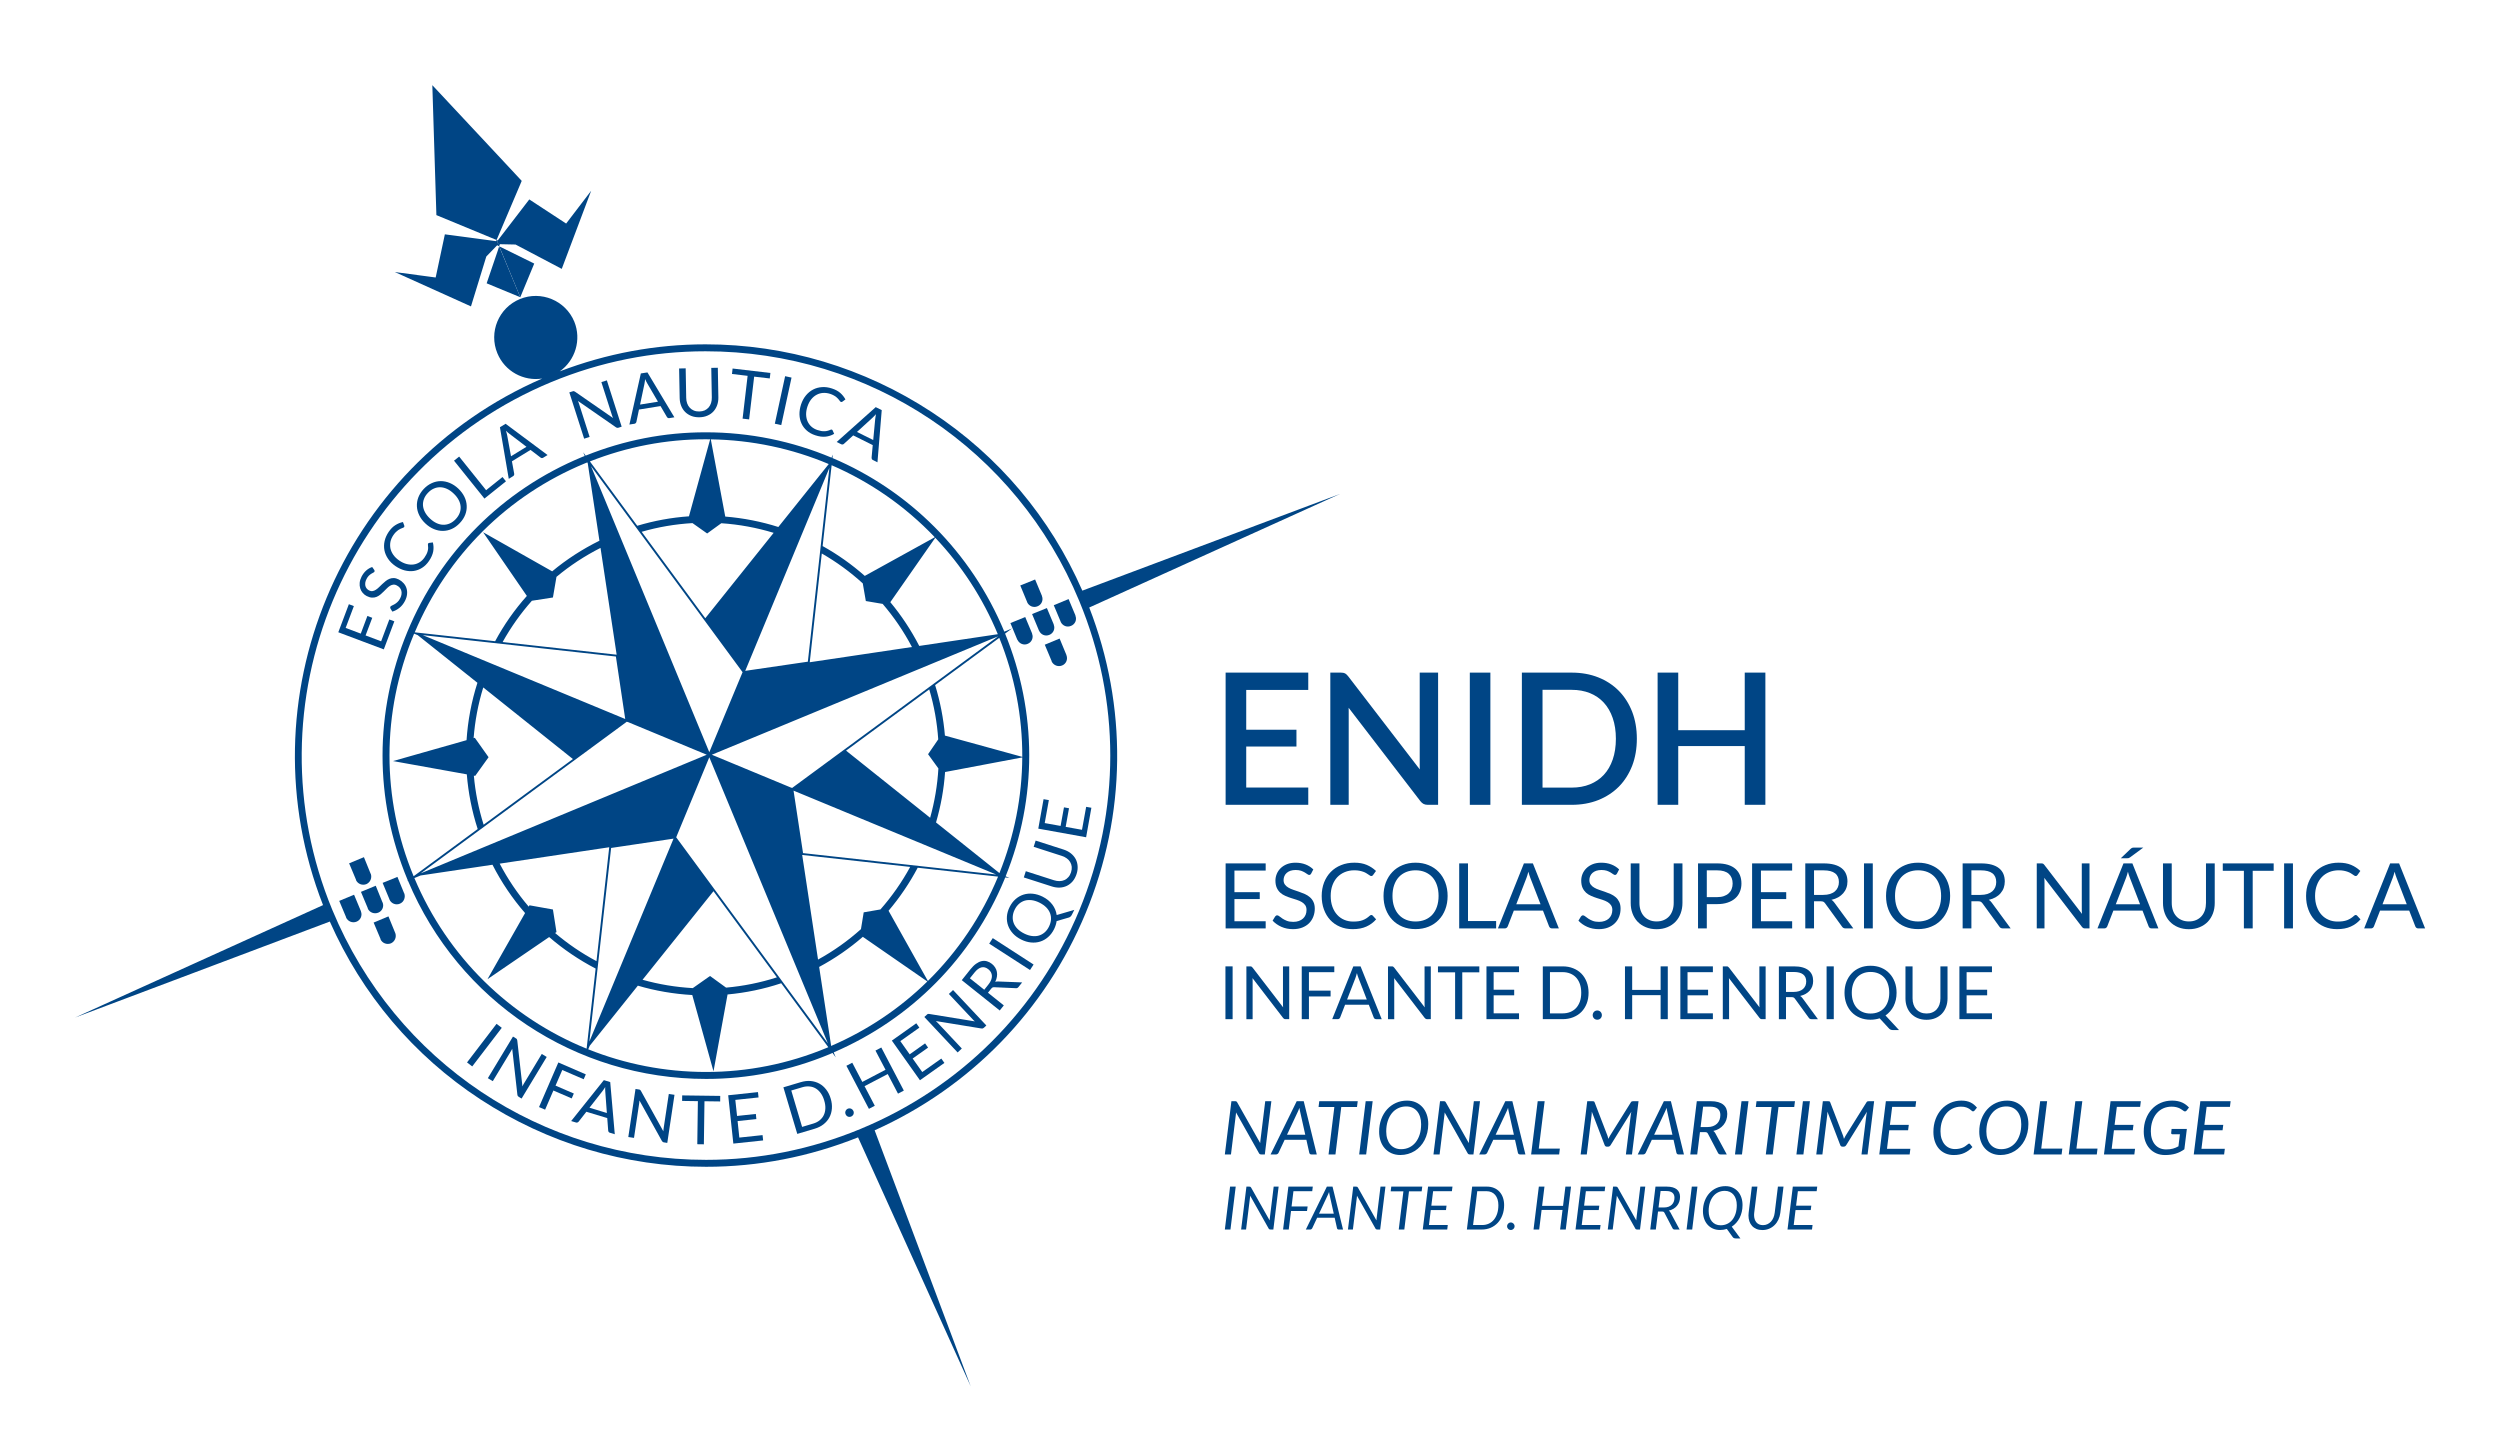 <?xml version="1.0" encoding="UTF-8" standalone="no"?>
<!-- Created with Inkscape (http://www.inkscape.org/) -->

<svg
   xmlns:dc="http://purl.org/dc/elements/1.1/"
   xmlns:cc="http://creativecommons.org/ns#"
   xmlns:rdf="http://www.w3.org/1999/02/22-rdf-syntax-ns#"
   xmlns:svg="http://www.w3.org/2000/svg"
   xmlns="http://www.w3.org/2000/svg"
   xmlns:sodipodi="http://sodipodi.sourceforge.net/DTD/sodipodi-0.dtd"
   xmlns:inkscape="http://www.inkscape.org/namespaces/inkscape"
   version="1.1"
   id="svg4518"
   xml:space="preserve"
   width="877.333"
   height="504"
   viewBox="0 0 877.333 504"
   sodipodi:docname="Logotipo ENIDH_bilingue_pantone654CP.svg"
   inkscape:version="0.92.3 (2405546, 2018-03-11)"><defs
     id="defs4522"><clipPath
       clipPathUnits="userSpaceOnUse"
       id="clipPath4538"><path
         d="M 0,378 H 658 V 0 H 0 Z"
         id="path4536"
         inkscape:connector-curvature="0" /></clipPath></defs><sodipodi:namedview
     pagecolor="#ffffff"
     bordercolor="#666666"
     borderopacity="1"
     objecttolerance="10"
     gridtolerance="10"
     guidetolerance="10"
     inkscape:pageopacity="0"
     inkscape:pageshadow="2"
     inkscape:window-width="1920"
     inkscape:window-height="1017"
     id="namedview4520"
     showgrid="false"
     inkscape:zoom="1.5674603"
     inkscape:cx="438.66666"
     inkscape:cy="252"
     inkscape:window-x="1072"
     inkscape:window-y="-8"
     inkscape:window-maximized="1"
     inkscape:current-layer="g4560" /><g
     id="g4526"
     inkscape:groupmode="layer"
     inkscape:label="Logotipo ENIDH_bilingue_pantone654CP"
     transform="matrix(1.333,0,0,-1.333,0,504)"><g
       id="g4528"
       transform="translate(103.817,214.52)"><path
         d="m 0,0 -1.322,0.492 -2.157,-5.749 -4.094,1.541 1.757,4.643 -1.276,0.493 -1.744,-4.652 -3.984,1.494 2.165,5.745 -1.316,0.503 -2.783,-7.388 11.98,-4.506 z"
         style="fill:#004585;fill-opacity:1;fill-rule:nonzero;stroke:none"
         id="path4530"
         inkscape:connector-curvature="0" /></g><g
       clip-path="url(#clipPath4538)"
       id="g4534"><g
         transform="translate(95.481,222.015)"
         id="g4540"><path
           inkscape:connector-curvature="0"
           id="path4542"
           style="fill:#004585;fill-opacity:1;fill-rule:nonzero;stroke:none"
           d="M 0,0 C 0.29,-0.345 0.645,-0.628 1.045,-0.832 1.543,-1.087 2.01,-1.23 2.428,-1.25 c 0.424,-0.023 0.815,0.036 1.171,0.17 0.358,0.142 0.695,0.338 1.003,0.582 0.31,0.258 0.61,0.525 0.893,0.812 C 5.78,0.597 6.054,0.879 6.332,1.147 6.606,1.429 6.874,1.654 7.148,1.83 7.432,2.007 7.717,2.116 8.021,2.159 8.315,2.198 8.645,2.139 8.978,1.956 9.298,1.798 9.557,1.601 9.754,1.363 9.951,1.125 10.099,0.866 10.176,0.567 10.256,0.276 10.273,-0.04 10.225,-0.38 10.185,-0.718 10.059,-1.07 9.877,-1.43 9.65,-1.877 9.397,-2.21 9.121,-2.454 8.846,-2.699 8.581,-2.893 8.322,-3.032 8.075,-3.17 7.848,-3.279 7.657,-3.363 7.467,-3.451 7.348,-3.546 7.285,-3.653 7.248,-3.726 7.232,-3.806 7.243,-3.889 7.248,-3.966 7.267,-4.05 7.306,-4.118 l 0.503,-0.819 c 0.673,0.195 1.305,0.532 1.88,0.999 0.577,0.46 1.06,1.068 1.438,1.798 0.308,0.605 0.501,1.192 0.552,1.76 0.062,0.572 0.01,1.101 -0.144,1.591 C 11.381,1.705 11.127,2.146 10.776,2.539 10.428,2.938 10.001,3.267 9.516,3.516 9.041,3.758 8.599,3.885 8.191,3.897 7.791,3.907 7.417,3.84 7.065,3.698 6.704,3.556 6.373,3.356 6.061,3.108 5.745,2.859 5.444,2.596 5.147,2.31 4.863,2.028 4.574,1.75 4.294,1.482 4.022,1.211 3.746,0.993 3.462,0.811 3.19,0.626 2.896,0.517 2.612,0.468 2.318,0.416 2.01,0.472 1.698,0.632 1.451,0.763 1.238,0.93 1.071,1.125 0.907,1.333 0.787,1.56 0.713,1.818 0.657,2.081 0.645,2.359 0.682,2.679 0.722,2.99 0.841,3.315 1.017,3.66 1.206,4.027 1.407,4.308 1.627,4.523 1.859,4.74 2.063,4.906 2.268,5.031 2.475,5.162 2.65,5.258 2.799,5.329 2.95,5.397 3.047,5.481 3.1,5.573 3.141,5.656 3.152,5.736 3.141,5.807 3.127,5.883 3.1,5.963 3.038,6.049 L 2.5,6.806 C 1.922,6.608 1.393,6.3 0.92,5.875 0.449,5.457 0.053,4.929 -0.282,4.294 -0.566,3.729 -0.74,3.184 -0.79,2.655 -0.835,2.132 -0.793,1.646 -0.65,1.195 -0.52,0.745 -0.298,0.352 0,0" /></g><g
         transform="translate(102.177,230.963)"
         id="g4544"><path
           inkscape:connector-curvature="0"
           id="path4546"
           style="fill:#004585;fill-opacity:1;fill-rule:nonzero;stroke:none"
           d="m 0,0 c 0.485,-0.714 1.125,-1.344 1.917,-1.889 0.794,-0.544 1.613,-0.925 2.44,-1.145 0.822,-0.207 1.628,-0.261 2.395,-0.148 0.776,0.117 1.511,0.392 2.192,0.826 0.69,0.434 1.292,1.035 1.815,1.8 0.597,0.868 0.961,1.709 1.112,2.51 0.143,0.814 0.108,1.606 -0.094,2.38 L 10.785,4.199 C 10.673,4.17 10.593,4.116 10.541,4.047 10.485,3.967 10.475,3.856 10.485,3.725 10.521,3.421 10.541,3.138 10.539,2.871 10.528,2.608 10.488,2.343 10.423,2.077 10.354,1.809 10.252,1.531 10.117,1.257 9.977,0.986 9.801,0.692 9.593,0.374 9.238,-0.137 8.819,-0.556 8.323,-0.874 7.824,-1.191 7.293,-1.395 6.712,-1.475 6.128,-1.561 5.518,-1.515 4.875,-1.352 4.234,-1.191 3.577,-0.88 2.916,-0.427 2.281,0.005 1.772,0.5 1.384,1.043 1.001,1.586 0.743,2.149 0.613,2.734 c -0.114,0.588 -0.114,1.174 0,1.777 0.135,0.607 0.392,1.185 0.78,1.75 0.218,0.316 0.431,0.577 0.642,0.785 0.207,0.205 0.416,0.379 0.609,0.515 0.192,0.132 0.376,0.235 0.542,0.32 0.169,0.077 0.32,0.143 0.458,0.196 C 3.781,8.128 3.894,8.172 3.991,8.21 4.083,8.249 4.156,8.299 4.204,8.366 4.255,8.45 4.29,8.524 4.29,8.588 4.29,8.653 4.267,8.717 4.246,8.787 L 3.907,9.698 C 3.193,9.552 2.528,9.273 1.903,8.877 1.273,8.486 0.692,7.896 0.16,7.123 -0.372,6.335 -0.736,5.526 -0.921,4.695 -1.11,3.861 -1.122,3.052 -0.969,2.254 -0.809,1.462 -0.488,0.713 0,0" /></g><g
         transform="translate(111.62,246.735)"
         id="g4548"><path
           inkscape:connector-curvature="0"
           id="path4550"
           style="fill:#004585;fill-opacity:1;fill-rule:nonzero;stroke:none"
           d="M 0,0 C 0.21,0.572 0.556,1.103 1.032,1.6 1.504,2.105 2.009,2.479 2.565,2.721 3.115,2.975 3.686,3.093 4.27,3.082 4.849,3.073 5.443,2.93 6.054,2.657 6.649,2.383 7.235,1.98 7.802,1.436 8.378,0.901 8.813,0.337 9.126,-0.253 9.432,-0.824 9.603,-1.413 9.646,-1.995 9.691,-2.577 9.606,-3.154 9.389,-3.708 9.173,-4.278 8.824,-4.809 8.348,-5.317 7.885,-5.809 7.375,-6.189 6.822,-6.436 6.26,-6.685 5.7,-6.8 5.113,-6.792 c -0.583,0 -1.176,0.14 -1.777,0.416 -0.6,0.27 -1.183,0.679 -1.752,1.217 -0.576,0.54 -1.013,1.097 -1.323,1.682 -0.306,0.587 -0.477,1.165 -0.524,1.756 C -0.3,-1.139 -0.216,-0.564 0,0 m 0.367,-6.448 c 0.695,-0.66 1.445,-1.152 2.234,-1.479 0.784,-0.328 1.587,-0.487 2.382,-0.482 0.8,0.005 1.582,0.178 2.343,0.522 0.772,0.343 1.472,0.864 2.111,1.546 0.649,0.681 1.121,1.408 1.425,2.196 0.302,0.786 0.426,1.573 0.385,2.376 -0.03,0.806 -0.234,1.583 -0.609,2.354 C 10.261,1.357 9.724,2.067 9.028,2.735 8.329,3.39 7.587,3.878 6.794,4.209 6.011,4.537 5.21,4.698 4.41,4.698 3.608,4.691 2.818,4.519 2.05,4.165 1.29,3.827 0.582,3.313 -0.067,2.633 -0.708,1.943 -1.18,1.206 -1.482,0.425 c -0.294,-0.785 -0.423,-1.57 -0.379,-2.372 0.038,-0.801 0.243,-1.594 0.623,-2.358 0.374,-0.771 0.904,-1.481 1.605,-2.143" /></g><g
         transform="translate(133.203,251.381)"
         id="g4552"><path
           inkscape:connector-curvature="0"
           id="path4554"
           style="fill:#004585;fill-opacity:1;fill-rule:nonzero;stroke:none"
           d="m 0,0 -0.912,1.132 -4.317,-3.47 -7.099,8.848 -1.349,-1.077 8.01,-9.981 z" /></g><g
         transform="translate(133.401,264.005)"
         id="g4556"><path
           inkscape:connector-curvature="0"
           id="path4558"
           style="fill:#004585;fill-opacity:1;fill-rule:nonzero;stroke:none"
           d="M 0,0 C -0.054,0.207 -0.122,0.432 -0.196,0.676 0.165,0.33 0.483,0.053 0.764,-0.151 L 5.2,-3.535 1.129,-6.033 0.128,-0.559 C 0.093,-0.399 0.048,-0.208 0,0 m 1.673,-11.27 c 0.131,0.077 0.212,0.175 0.263,0.297 0.035,0.125 0.05,0.247 0.031,0.358 l -0.594,3.255 4.891,3.006 2.637,-2.009 c 0.1,-0.074 0.211,-0.124 0.337,-0.142 0.124,-0.01 0.239,0.018 0.377,0.102 l 1.14,0.696 -11.05,8.233 -1.494,-0.917 2.329,-13.586 z" /></g><g
         transform="translate(155.227,263.068)"
         id="g4560"><path
           inkscape:connector-curvature="0"
           id="path4562"
           style="fill:#004585;fill-opacity:1;fill-rule:nonzero;stroke:none"
           d="M 0,0 -2.776,8.686 C -2.814,8.789 -2.854,8.924 -2.908,9.058 -2.952,9.191 -3.009,9.32 -3.064,9.466 L 6.921,2.543 C 7.047,2.461 7.153,2.411 7.25,2.398 7.36,2.377 7.478,2.389 7.607,2.427 L 8.436,2.701 4.538,14.889 3.092,14.428 5.858,5.789 C 5.898,5.662 5.944,5.526 5.994,5.389 6.041,5.257 6.104,5.112 6.167,4.972 l -10,6.928 c -0.13,0.084 -0.233,0.135 -0.315,0.148 -0.086,0.008 -0.197,0 -0.347,-0.052 l -0.852,-0.271 3.905,-12.189 z" /></g><g
         transform="translate(169.66,277.036)"
         id="g4564"><path
           inkscape:connector-curvature="0"
           id="path4566"
           style="fill:#004585;fill-opacity:1;fill-rule:nonzero;stroke:none"
           d="M 0,0 C 0.037,0.165 0.063,0.347 0.092,0.564 0.127,0.777 0.151,1.01 0.185,1.26 0.376,0.797 0.565,0.425 0.741,0.131 l 2.817,-4.823 -4.709,-0.759 z m -2.291,-10.313 c 0.096,0.092 0.146,0.197 0.174,0.314 l 0.679,3.238 5.67,0.914 1.676,-2.861 c 0.069,-0.107 0.15,-0.195 0.266,-0.256 0.098,-0.06 0.233,-0.079 0.382,-0.056 L 7.879,-8.803 0.79,3.013 -0.95,2.744 l -3.009,-13.452 1.327,0.203 c 0.141,0.019 0.261,0.084 0.341,0.192" /></g><g
         transform="translate(179.326,271.265)"
         id="g4568"><path
           inkscape:connector-curvature="0"
           id="path4570"
           style="fill:#004585;fill-opacity:1;fill-rule:nonzero;stroke:none"
           d="m 0,0 c 0.246,-0.624 0.59,-1.168 1.045,-1.622 0.449,-0.447 0.992,-0.798 1.624,-1.052 0.632,-0.249 1.343,-0.365 2.135,-0.352 0.784,0.016 1.49,0.156 2.114,0.434 0.63,0.267 1.156,0.641 1.581,1.108 0.433,0.472 0.757,1.026 0.982,1.662 0.224,0.638 0.326,1.317 0.313,2.053 L 9.652,10.011 7.929,9.981 8.07,2.206 C 8.088,1.671 8.009,1.18 7.872,0.728 7.727,0.279 7.512,-0.111 7.235,-0.437 6.951,-0.761 6.599,-1.019 6.185,-1.217 5.78,-1.393 5.298,-1.488 4.779,-1.498 4.242,-1.513 3.768,-1.43 3.344,-1.255 2.927,-1.085 2.562,-0.831 2.272,-0.516 1.976,-0.203 1.744,0.178 1.584,0.623 1.424,1.063 1.333,1.556 1.33,2.093 L 1.189,9.858 -0.54,9.82 -0.391,2.051 C -0.378,1.306 -0.249,0.628 0,0" /></g><g
         transform="translate(195.498,267.883)"
         id="g4572"><path
           inkscape:connector-curvature="0"
           id="path4574"
           style="fill:#004585;fill-opacity:1;fill-rule:nonzero;stroke:none"
           d="m 0,0 1.718,-0.203 1.327,11.258 4.106,-0.476 0.17,1.443 -9.952,1.171 -0.161,-1.435 4.115,-0.492 z" /></g><g
         transform="translate(208.384,278.688)"
         id="g4576"><path
           inkscape:connector-curvature="0"
           id="path4578"
           style="fill:#004585;fill-opacity:1;fill-rule:nonzero;stroke:none"
           d="m 0,0 -1.687,0.369 -2.711,-12.51 1.691,-0.364 z" /></g><g
         transform="translate(212.395,264.744)"
         id="g4580"><path
           inkscape:connector-curvature="0"
           id="path4582"
           style="fill:#004585;fill-opacity:1;fill-rule:nonzero;stroke:none"
           d="m 0,0 c 0.609,-0.54 1.354,-0.956 2.234,-1.242 1.001,-0.332 1.914,-0.454 2.728,-0.363 0.809,0.085 1.566,0.332 2.248,0.743 L 6.802,0.057 C 6.754,0.152 6.683,0.217 6.596,0.251 6.503,0.28 6.395,0.267 6.271,0.217 5.999,0.091 5.723,0 5.473,-0.063 5.204,-0.136 4.945,-0.179 4.668,-0.179 4.396,-0.189 4.107,-0.172 3.8,-0.121 3.501,-0.063 3.165,0.021 2.805,0.139 2.212,0.34 1.69,0.623 1.245,1.01 0.807,1.393 0.47,1.857 0.222,2.391 -0.016,2.92 -0.146,3.524 -0.172,4.187 -0.19,4.85 -0.073,5.563 0.176,6.324 0.424,7.061 0.75,7.687 1.159,8.205 1.57,8.727 2.052,9.132 2.577,9.41 3.098,9.702 3.667,9.858 4.287,9.909 4.895,9.946 5.526,9.866 6.183,9.653 6.539,9.531 6.843,9.4 7.102,9.253 7.368,9.113 7.587,8.967 7.77,8.813 7.952,8.665 8.112,8.521 8.229,8.38 8.354,8.24 8.456,8.109 8.549,7.991 8.633,7.876 8.698,7.779 8.77,7.7 8.84,7.616 8.906,7.564 8.976,7.539 9.073,7.511 9.158,7.502 9.216,7.521 9.277,7.539 9.334,7.568 9.398,7.616 L 10.182,8.2 C 9.835,8.836 9.38,9.402 8.833,9.891 8.272,10.381 7.555,10.779 6.656,11.068 5.749,11.373 4.874,11.493 4.032,11.438 3.177,11.384 2.389,11.175 1.676,10.801 0.955,10.43 0.329,9.913 -0.22,9.253 -0.77,8.588 -1.196,7.795 -1.503,6.878 -1.801,5.959 -1.941,5.081 -1.921,4.224 -1.896,3.373 -1.725,2.582 -1.393,1.871 -1.082,1.165 -0.604,0.534 0,0" /></g><g
         transform="translate(229.73,268.137)"
         id="g4584"><path
           inkscape:connector-curvature="0"
           id="path4586"
           style="fill:#004585;fill-opacity:1;fill-rule:nonzero;stroke:none"
           d="M 0,0 C 0.125,0.111 0.251,0.242 0.4,0.402 0.551,0.556 0.71,0.728 0.873,0.914 0.778,0.433 0.71,0.009 0.684,-0.332 L 0.16,-5.887 -4.121,-3.76 Z M -8.262,-6.999 C -8.13,-7.071 -8,-7.083 -7.874,-7.06 c 0.128,0.034 0.236,0.085 0.32,0.168 l 2.447,2.226 5.139,-2.554 -0.301,-3.301 c -0.006,-0.125 0.014,-0.251 0.056,-0.363 0.053,-0.105 0.149,-0.196 0.286,-0.268 L 1.275,-11.754 2.4,1.985 0.82,2.774 -9.464,-6.406 Z" /></g><g
         transform="translate(249.805,116.419)"
         id="g4588"><path
           inkscape:connector-curvature="0"
           id="path4590"
           style="fill:#004585;fill-opacity:1;fill-rule:nonzero;stroke:none"
           d="m 0,0 6.208,-6.611 c 0.089,-0.102 0.19,-0.201 0.29,-0.31 0.107,-0.099 0.219,-0.196 0.346,-0.298 l -12.011,1.956 c -0.15,0.018 -0.27,0.018 -0.351,0 -0.08,-0.023 -0.173,-0.09 -0.285,-0.199 l -0.656,-0.601 8.758,-9.332 1.11,1.033 -6.24,6.65 c -0.078,0.089 -0.17,0.183 -0.28,0.279 -0.097,0.103 -0.207,0.203 -0.317,0.304 L 8.567,-9.09 c 0.136,-0.017 0.262,-0.014 0.363,0.01 0.098,0.03 0.196,0.094 0.299,0.185 l 0.638,0.596 -8.764,9.332 z" /></g><g
         transform="translate(260.935,120.103)"
         id="g4592"><path
           inkscape:connector-curvature="0"
           id="path4594"
           style="fill:#004585;fill-opacity:1;fill-rule:nonzero;stroke:none"
           d="m 0,0 c -0.142,-0.378 -0.375,-0.767 -0.693,-1.162 l -1.125,-1.415 -3.781,3.015 1.186,1.478 c 0.615,0.777 1.238,1.245 1.854,1.396 C -1.945,3.464 -1.343,3.3 -0.746,2.825 -0.45,2.592 -0.221,2.327 -0.06,2.033 0.104,1.735 0.182,1.415 0.202,1.072 0.211,0.737 0.15,0.376 0,0 M 1.075,-0.507 C 1.301,-0.046 1.446,0.406 1.516,0.848 1.586,1.284 1.586,1.705 1.509,2.122 1.436,2.527 1.292,2.906 1.066,3.263 0.853,3.614 0.567,3.94 0.211,4.225 -0.211,4.565 -0.653,4.794 -1.106,4.923 -1.564,5.055 -2.034,5.063 -2.511,4.957 -3.001,4.845 -3.484,4.615 -3.983,4.256 -4.48,3.904 -4.974,3.403 -5.483,2.772 l -2.249,-2.824 9.99,-7.987 1.076,1.344 -4.171,3.334 0.818,1.027 c 0.144,0.181 0.285,0.306 0.407,0.364 0.127,0.049 0.268,0.073 0.445,0.06 l 5.653,-0.255 c 0.281,-0.041 0.519,0.07 0.714,0.312 l 0.963,1.208 -6.305,0.248 C 1.574,-0.378 1.305,-0.415 1.075,-0.507" /></g><g
         transform="translate(260.423,129.662)"
         id="g4596"><path
           inkscape:connector-curvature="0"
           id="path4598"
           style="fill:#004585;fill-opacity:1;fill-rule:nonzero;stroke:none"
           d="M 0,0 10.747,-6.94 11.684,-5.495 0.937,1.459 Z" /></g><g
         transform="translate(276.156,134.149)"
         id="g4600"><path
           inkscape:connector-curvature="0"
           id="path4602"
           style="fill:#004585;fill-opacity:1;fill-rule:nonzero;stroke:none"
           d="m 0,0 c -0.298,-0.618 -0.68,-1.117 -1.132,-1.516 -0.458,-0.395 -0.965,-0.68 -1.531,-0.844 -0.561,-0.162 -1.17,-0.201 -1.82,-0.112 -0.653,0.079 -1.329,0.299 -2.033,0.646 -0.707,0.353 -1.29,0.76 -1.757,1.229 -0.463,0.471 -0.801,0.98 -1.011,1.527 -0.207,0.55 -0.293,1.122 -0.248,1.729 0.041,0.608 0.204,1.213 0.515,1.826 0.309,0.619 0.686,1.128 1.149,1.527 0.455,0.393 0.962,0.667 1.526,0.836 0.565,0.155 1.166,0.19 1.822,0.11 C -3.868,6.871 -3.187,6.651 -2.48,6.301 -1.776,5.947 -1.201,5.538 -0.73,5.077 -0.267,4.604 0.068,4.102 0.279,3.551 0.488,3.008 0.581,2.435 0.533,1.831 0.483,1.228 0.308,0.621 0,0 M 1.643,4.49 C 1.451,4.961 1.199,5.397 0.88,5.818 0.569,6.232 0.194,6.614 -0.231,6.969 -0.669,7.313 -1.146,7.626 -1.691,7.895 -2.546,8.316 -3.405,8.568 -4.257,8.658 -5.114,8.746 -5.919,8.665 -6.683,8.433 -7.45,8.19 -8.153,7.796 -8.785,7.246 -9.416,6.694 -9.948,5.995 -10.36,5.148 -10.78,4.31 -11.02,3.47 -11.072,2.632 c -0.057,-0.839 0.051,-1.626 0.323,-2.382 0.273,-0.752 0.705,-1.451 1.283,-2.076 0.579,-0.628 1.309,-1.157 2.159,-1.578 0.855,-0.431 1.712,-0.689 2.573,-0.772 0.846,-0.081 1.658,-0.01 2.421,0.235 0.763,0.238 1.458,0.635 2.085,1.186 0.629,0.545 1.157,1.251 1.575,2.084 0.175,0.359 0.318,0.718 0.429,1.071 0.113,0.354 0.193,0.705 0.245,1.059 L 5.218,2.388 C 5.416,2.44 5.569,2.533 5.695,2.659 5.829,2.779 5.934,2.938 6.034,3.131 L 6.668,4.405 2.033,3.047 C 1.966,3.535 1.839,4.02 1.643,4.49" /></g><g
         transform="translate(281.905,153.449)"
         id="g4604"><path
           inkscape:connector-curvature="0"
           id="path4606"
           style="fill:#004585;fill-opacity:1;fill-rule:nonzero;stroke:none"
           d="m 0,0 c -0.531,0.417 -1.145,0.736 -1.847,0.971 l -7.41,2.379 -0.519,-1.645 7.402,-2.381 c 0.513,-0.165 0.949,-0.388 1.333,-0.669 0.378,-0.278 0.676,-0.607 0.888,-0.982 0.221,-0.369 0.352,-0.782 0.4,-1.232 C 0.285,-4.012 0.222,-4.491 0.063,-4.998 -0.1,-5.494 -0.324,-5.924 -0.636,-6.267 -0.938,-6.608 -1.277,-6.876 -1.684,-7.05 c -0.384,-0.176 -0.825,-0.269 -1.293,-0.271 -0.472,-0.007 -0.959,0.07 -1.474,0.234 l -7.394,2.376 -0.526,-1.644 7.408,-2.38 c 0.694,-0.221 1.385,-0.316 2.059,-0.291 0.67,0.027 1.301,0.188 1.876,0.463 0.57,0.283 1.076,0.679 1.525,1.198 0.433,0.517 0.769,1.152 1.02,1.902 0.243,0.748 0.332,1.461 0.273,2.141 C 1.739,-2.638 1.559,-2.016 1.25,-1.455 0.94,-0.899 0.527,-0.422 0,0" /></g><g
         transform="translate(281.435,165.309)"
         id="g4608"><path
           inkscape:connector-curvature="0"
           id="path4610"
           style="fill:#004585;fill-opacity:1;fill-rule:nonzero;stroke:none"
           d="m 0,0 -1.328,0.24 -0.89,-4.892 -4.178,0.75 1.087,6.046 -1.392,0.249 -1.39,-7.76 L 4.501,-7.639 5.89,0.13 4.515,0.374 3.417,-5.674 -0.877,-4.898 Z" /></g><g
         transform="translate(140.645,308.704)"
         id="g4612"><path
           inkscape:connector-curvature="0"
           id="path4614"
           style="fill:#004585;fill-opacity:1;fill-rule:nonzero;stroke:none"
           d="M 0,0 -9.208,4.535 -3.672,-8.862 Z" /></g><g
         transform="translate(137.353,330.472)"
         id="g4616"><path
           inkscape:connector-curvature="0"
           id="path4618"
           style="fill:#004585;fill-opacity:1;fill-rule:nonzero;stroke:none"
           d="m 0,0 -6.314,6.774 -17.221,18.427 1.07,-34.209 15.82,-6.542 h 0.026 l 0.305,0.696 z" /></g><g
         transform="translate(130.856,314.602)"
         id="g4620"><path
           inkscape:connector-curvature="0"
           id="path4622"
           style="fill:#004585;fill-opacity:1;fill-rule:nonzero;stroke:none"
           d="M 0,0 H 0.041 L 0.183,-0.373 0.367,-0.796 H 0.322 L 0.183,-0.47 0,-0.055 Z m -0.228,0 -13.511,1.8 -2.419,-11.362 -10.759,1.436 20.05,-9.047 4.036,13.131 2.872,2.975 0.142,-0.094 0.367,-0.193 0.032,-0.01 -0.032,0.059 0.192,0.509 4.129,-0.089 12.162,-6.41 7.745,20.567 L 18.189,4.635 8.488,10.993 0.183,0.185 -0.1,0.32 H -0.122 L -0.147,0.271 Z" /></g><g
         transform="translate(131.039,312.088)"
         id="g4624"><path
           inkscape:connector-curvature="0"
           id="path4626"
           style="fill:#004585;fill-opacity:1;fill-rule:nonzero;stroke:none"
           d="M 0,0 -2.921,-8.579 0,-9.791 5.934,-12.246 0.367,1.159 Z" /></g><g
         transform="translate(284.151,138.467)"
         id="g4628"><path
           inkscape:connector-curvature="0"
           id="path4630"
           style="fill:#004585;fill-opacity:1;fill-rule:nonzero;stroke:none"
           d="m 0,0 c -10.884,-26.271 -31.356,-46.722 -57.62,-57.587 -13.009,-5.393 -26.69,-8.134 -40.645,-8.134 -43.213,0 -81.816,25.805 -98.374,65.744 -22.426,54.18 3.42,116.537 57.609,139.015 12.992,5.376 26.66,8.11 40.611,8.11 43.26,0 81.889,-25.822 98.411,-65.769 C 10.866,55.151 10.866,26.241 0,0 M 68.597,109.575 0.79,84.131 c -8.44,19.284 -22.114,35.511 -39.694,47.036 -17.77,11.647 -38.349,17.808 -59.515,17.808 -13.153,0 -26.044,-2.416 -38.367,-7.116 4.076,2.892 5.777,8.311 3.82,13.107 -2.326,5.576 -8.733,8.214 -14.304,5.936 -5.613,-2.314 -8.256,-8.723 -5.938,-14.292 1.982,-4.788 6.938,-7.404 11.802,-6.635 -53.299,-23.156 -78.826,-84.566 -57.7,-138.63 l -65.3,-29.61 67.084,25.281 c 8.454,-19.163 22.089,-35.299 39.577,-46.763 17.758,-11.642 38.327,-17.8 59.48,-17.8 13.73,0 27.179,2.623 40.009,7.746 l 29.669,-65.566 -25.3,67.423 c 25.253,11.348 44.931,31.546 55.571,57.238 10.735,25.909 11.02,54.365 0.927,80.399 z" /></g><g
         transform="translate(270.415,219.546)"
         id="g4632"><path
           inkscape:connector-curvature="0"
           id="path4634"
           style="fill:#004585;fill-opacity:1;fill-rule:nonzero;stroke:none"
           d="m 0,0 c 0.464,-1.019 1.668,-1.533 2.738,-1.063 1.068,0.411 1.575,1.621 1.156,2.686 V 1.675 L 2.092,5.99 -1.812,4.416 0,0.044 Z" /></g><g
         transform="translate(273.527,212.079)"
         id="g4636"><path
           inkscape:connector-curvature="0"
           id="path4638"
           style="fill:#004585;fill-opacity:1;fill-rule:nonzero;stroke:none"
           d="m 0,0 0.04,-0.053 c 0.466,-1.019 1.627,-1.53 2.7,-1.066 1.062,0.416 1.57,1.622 1.152,2.645 V 1.618 L 2.081,5.934 -1.818,4.359 Z" /></g><g
         transform="translate(279.606,202.891)"
         id="g4640"><path
           inkscape:connector-curvature="0"
           id="path4642"
           style="fill:#004585;fill-opacity:1;fill-rule:nonzero;stroke:none"
           d="m 0,0 c 1.062,0.41 1.573,1.618 1.158,2.685 v 0.049 l -1.807,4.36 -3.903,-1.621 1.81,-4.315 V 1.057 C -2.229,0.041 -1.066,-0.425 0,0" /></g><g
         transform="translate(267.86,209.66)"
         id="g4644"><path
           inkscape:connector-curvature="0"
           id="path4646"
           style="fill:#004585;fill-opacity:1;fill-rule:nonzero;stroke:none"
           d="m 0,0 c 0.468,-1.021 1.673,-1.532 2.697,-1.065 1.064,0.415 1.575,1.628 1.157,2.646 v 0.09 L 2.047,5.988 -1.857,4.406 -0.048,0.039 Z" /></g><g
         transform="translate(279.234,214.389)"
         id="g4648"><path
           inkscape:connector-curvature="0"
           id="path4650"
           style="fill:#004585;fill-opacity:1;fill-rule:nonzero;stroke:none"
           d="M 0,0 C 0.508,-1.063 1.673,-1.526 2.739,-1.063 3.8,-0.64 4.315,0.522 3.895,1.584 V 1.675 L 2.088,5.988 -1.814,4.372 0,0.056 Z" /></g><g
         transform="translate(96.46,145.336)"
         id="g4652"><path
           inkscape:connector-curvature="0"
           id="path4654"
           style="fill:#004585;fill-opacity:1;fill-rule:nonzero;stroke:none"
           d="M 0,0 C 1.022,0.465 1.526,1.623 1.161,2.692 L 1.116,2.737 -0.651,7.096 -4.548,5.476 -2.738,1.161 V 1.063 C -2.273,0.037 -1.073,-0.425 0,0" /></g><g
         transform="translate(99.569,137.815)"
         id="g4656"><path
           inkscape:connector-curvature="0"
           id="path4658"
           style="fill:#004585;fill-opacity:1;fill-rule:nonzero;stroke:none"
           d="M 0,0 C 1.071,0.418 1.584,1.626 1.16,2.691 L 1.114,2.74 -0.65,7.097 -4.544,5.484 -2.737,1.169 V 1.065 C -2.273,0.047 -1.067,-0.416 0,0" /></g><g
         transform="translate(104.029,132.525)"
         id="g4660"><path
           inkscape:connector-curvature="0"
           id="path4662"
           style="fill:#004585;fill-opacity:1;fill-rule:nonzero;stroke:none"
           d="m 0,0 -1.766,4.318 -3.9,-1.629 1.815,-4.31 v -0.101 c 0.462,-1.024 1.663,-1.477 2.743,-1.058 1.017,0.464 1.521,1.619 1.151,2.687 z" /></g><g
         transform="translate(95.026,138.191)"
         id="g4664"><path
           inkscape:connector-curvature="0"
           id="path4666"
           style="fill:#004585;fill-opacity:1;fill-rule:nonzero;stroke:none"
           d="M 0,0 -1.813,4.353 -5.719,2.73 -3.907,-1.58 v -0.102 c 0.513,-1.02 1.674,-1.486 2.74,-1.062 1.074,0.424 1.583,1.628 1.167,2.685 z" /></g><g
         transform="translate(106.397,142.922)"
         id="g4668"><path
           inkscape:connector-curvature="0"
           id="path4670"
           style="fill:#004585;fill-opacity:1;fill-rule:nonzero;stroke:none"
           d="m 0,0 -1.769,4.318 -3.899,-1.575 1.816,-4.37 v -0.051 c 0.462,-1.012 1.666,-1.525 2.733,-1.057 1.016,0.408 1.53,1.619 1.162,2.691 z" /></g><g
         transform="translate(218.812,102.735)"
         id="g4672"><path
           inkscape:connector-curvature="0"
           id="path4674"
           style="fill:#004585;fill-opacity:1;fill-rule:nonzero;stroke:none"
           d="m 0,0 -3.157,20.798 c 4.182,2.247 8.02,4.907 11.497,7.928 L 25.327,16.97 C 18.1,9.881 9.558,4.132 0,0 m -1.154,-0.507 c -10.152,-4.211 -20.843,-6.345 -31.756,-6.345 -10.872,0 -21.363,2.094 -31.04,5.964 l 0.395,0.934 12.668,15.824 c 4.598,-1.361 9.403,-2.184 14.327,-2.468 l 5.588,-20.093 3.7,20.244 c 4.801,0.441 9.529,1.42 14.13,2.952 L -0.75,-0.332 c -0.141,-0.056 -0.262,-0.12 -0.404,-0.175 m -108.565,44.703 1.628,0.679 18.931,2.828 c 2.366,-4.638 5.252,-8.897 8.581,-12.719 l -9.89,-17.402 16.231,11.085 c 3.746,-3.23 7.845,-6.014 12.235,-8.296 l -2.374,-21.087 c -20.097,8.164 -36.578,24.05 -45.342,44.912 m -0.164,64.113 c 0.032,0.083 0.073,0.152 0.1,0.228 l 0.94,-0.388 15.722,-12.544 c -1.588,-4.951 -2.53,-10.016 -2.864,-15.108 l -19.357,-5.5 19.424,-3.497 c 0.391,-4.865 1.338,-9.683 2.865,-14.4 l -16.869,-12.423 c -8.483,20.506 -8.469,43.096 0.039,63.632 m 45.064,45.066 c 0.214,0.088 0.43,0.166 0.64,0.254 l 0.105,-0.251 3.072,-20.371 c -4.479,-2.214 -8.66,-4.912 -12.44,-8.061 l -18.182,10.291 11.516,-16.767 c -3.221,-3.609 -6.029,-7.6 -8.349,-11.92 l -21.166,2.338 c 8.579,20.283 24.46,36.063 44.804,44.487 m 31.785,6.34 c 0.392,0 0.783,-0.009 1.182,-0.019 l -5.581,-20.265 c -4.622,-0.321 -9.174,-1.159 -13.611,-2.49 l -12.467,16.943 c 9.789,3.855 20.021,5.831 30.477,5.831 m 32.406,-6.521 -13.273,-16.573 c -4.491,1.428 -9.17,2.349 -13.976,2.745 l -3.805,20.33 c 10.896,-0.173 21.405,-2.436 31.054,-6.502 m -5.505,-52.032 -16.485,-2.413 22.16,53.443 z m 6.262,51.722 c 10.229,-4.426 19.467,-10.87 27.163,-18.96 L 8.854,123.743 c -3.41,3.015 -7.123,5.647 -11.093,7.852 z m 43.753,-44.488 -20.688,-3.085 c -2.143,4.159 -4.695,8.013 -7.614,11.52 l 11.832,16.957 c 6.86,-7.239 12.488,-15.794 16.47,-25.392 m -49.514,-7.382 3.173,28.634 c 3.874,-2.225 7.485,-4.863 10.789,-7.871 l 0.805,-4.649 4.435,-0.753 c 2.947,-3.447 5.548,-7.235 7.704,-11.351 z m -4.645,-33.098 -0.254,0.107 V 68 l -20.885,8.663 75.382,31.178 z m 60.599,8.187 -20.367,5.603 c -0.37,4.446 -1.222,8.898 -2.58,13.298 l 16.891,12.434 c 4.072,-10.122 6.096,-20.73 6.056,-31.335 M 44.306,45.506 27.611,58.836 c 1.264,4.308 2.068,8.761 2.383,13.277 l 20.322,3.842 C 50.259,65.653 48.248,55.349 44.306,45.506 M -7.622,50.279 20.809,47.133 C 18.633,43.137 16.004,39.376 12.979,35.936 L 8.569,35.171 7.848,30.749 C 4.455,27.705 0.677,25.005 -3.451,22.736 Z M 43.45,45.133 -7.4,50.765 -9.899,67.212 Z M 28.235,73.052 C 27.982,68.638 27.24,64.291 26.063,60.069 L 3.929,77.742 25.828,93.866 c 1.293,-4.351 2.065,-8.757 2.366,-13.152 l -2.676,-3.911 z m -69.029,-18.121 0.124,0.285 h -0.008 l 8.599,20.778 31.219,-75.32 z m -17.131,-2.808 16.437,2.455 -22.166,-53.433 z m 4.128,33.231 0.221,-0.093 -0.003,0.042 20.835,-8.64 -75.288,-31.216 z m -2.872,17.166 2.456,-16.448 -53.301,22.077 z m 0.199,0.481 -30.022,3.328 c 2.188,3.927 4.771,7.558 7.706,10.873 l 5.54,0.859 0.933,5.432 c 3.534,2.949 7.423,5.507 11.597,7.623 z m 6.586,32.357 c 4.371,1.267 8.844,2.02 13.382,2.286 l 3.86,-2.732 3.723,2.699 c 4.738,-0.32 9.358,-1.182 13.782,-2.53 l -17.997,-22.484 z m 26.569,-36.963 -0.121,-0.282 -8.643,-20.787 -31.133,75.293 z m -70.498,-17.272 -0.313,-0.096 c 0.348,4.495 1.182,8.97 2.537,13.351 L -67.99,75.534 -91.492,58.242 c -1.331,4.242 -2.187,8.569 -2.571,12.918 l 0.35,-0.066 3.526,4.919 z m 20.567,-45.201 -6.176,1.105 -0.2,-0.355 c -2.924,3.435 -5.496,7.218 -7.641,11.32 l 28.839,4.315 -3.355,-29.983 c -3.89,2.068 -7.547,4.554 -10.899,7.411 l 0.365,0.237 z m 45.585,-20.57 -4.225,3.066 -4.541,-3.195 c -4.536,0.259 -8.965,0.998 -13.224,2.199 l 18.674,23.312 16.693,-22.679 c -4.365,-1.405 -8.835,-2.303 -13.377,-2.703 m 53.126,1.744 -10.35,18.491 c 2.968,3.506 5.538,7.304 7.67,11.331 L 43.946,44.575 C 39.598,34.104 33.306,24.82 25.465,17.096 m 20.172,26.779 c 0.066,0.166 0.12,0.321 0.184,0.483 l 1.123,-0.12 -1.011,0.414 c 8.335,20.655 8.29,43.289 -0.141,63.905 l 1.838,1.352 -2.038,-0.841 c -8.744,21.056 -25.161,37.181 -45.249,45.71 l 0.096,0.903 -0.337,-0.804 c -10.272,4.319 -21.491,6.671 -33.136,6.671 -10.849,0 -21.466,-2.072 -31.596,-6.136 l -0.642,0.87 0.397,-0.968 c -0.215,-0.078 -0.433,-0.158 -0.651,-0.25 -20.979,-8.689 -37.343,-25.047 -46.046,-46.054 -8.698,-21.007 -8.708,-44.126 -0.019,-65.088 0.044,-0.126 0.099,-0.239 0.149,-0.353 l -0.255,-0.193 0.287,0.12 c 13.324,-31.716 44.077,-52.181 78.5,-52.181 11.152,0 22.083,2.18 32.46,6.49 0.274,0.109 0.536,0.242 0.809,0.36 l 0.85,-1.174 -0.538,1.314 c 20.474,8.822 36.418,24.953 44.966,45.57" /></g><g
         transform="translate(333.209,150.792)"
         id="g4676"><path
           inkscape:connector-curvature="0"
           id="path4678"
           style="fill:#004585;fill-opacity:1;fill-rule:nonzero;stroke:none"
           d="m 0,0 v -1.889 h -8.225 v -5.687 h 6.665 v -1.816 h -6.665 v -5.841 H 0 v -1.885 H -10.545 V 0 Z" /></g><g
         transform="translate(345.188,148.115)"
         id="g4680"><path
           inkscape:connector-curvature="0"
           id="path4682"
           style="fill:#004585;fill-opacity:1;fill-rule:nonzero;stroke:none"
           d="m 0,0 c -0.072,-0.122 -0.143,-0.21 -0.23,-0.271 -0.072,-0.057 -0.183,-0.092 -0.307,-0.092 -0.138,0 -0.292,0.074 -0.472,0.208 -0.181,0.133 -0.406,0.276 -0.678,0.446 -0.274,0.158 -0.605,0.315 -0.991,0.454 -0.39,0.124 -0.859,0.193 -1.413,0.193 -0.513,0 -0.967,-0.069 -1.374,-0.202 -0.39,-0.144 -0.72,-0.329 -0.982,-0.566 -0.271,-0.246 -0.473,-0.522 -0.61,-0.845 -0.135,-0.328 -0.208,-0.676 -0.208,-1.045 0,-0.483 0.124,-0.873 0.358,-1.19 0.238,-0.314 0.54,-0.585 0.927,-0.8 0.386,-0.232 0.828,-0.419 1.317,-0.581 0.492,-0.169 0.987,-0.341 1.508,-0.515 0.512,-0.174 1.01,-0.372 1.501,-0.587 0.486,-0.224 0.929,-0.494 1.311,-0.832 0.391,-0.334 0.703,-0.745 0.934,-1.228 0.237,-0.491 0.359,-1.083 0.359,-1.796 0,-0.747 -0.132,-1.45 -0.393,-2.106 -0.254,-0.66 -0.621,-1.226 -1.107,-1.719 -0.49,-0.484 -1.092,-0.866 -1.804,-1.146 -0.714,-0.271 -1.521,-0.416 -2.433,-0.416 -1.113,0 -2.119,0.204 -3.03,0.602 -0.908,0.4 -1.69,0.948 -2.338,1.631 l 0.668,1.1 c 0.067,0.092 0.146,0.162 0.235,0.218 0.09,0.063 0.194,0.091 0.304,0.091 0.17,0 0.363,-0.091 0.575,-0.266 0.215,-0.176 0.482,-0.374 0.808,-0.59 0.32,-0.217 0.711,-0.411 1.171,-0.596 0.451,-0.178 1.019,-0.267 1.682,-0.267 0.547,0 1.033,0.077 1.463,0.228 0.427,0.152 0.793,0.366 1.093,0.639 0.302,0.28 0.529,0.605 0.69,0.985 0.154,0.384 0.237,0.811 0.237,1.282 0,0.513 -0.116,0.935 -0.351,1.271 -0.235,0.329 -0.55,0.606 -0.931,0.83 -0.379,0.217 -0.813,0.41 -1.302,0.568 -0.49,0.15 -0.994,0.312 -1.502,0.473 -0.523,0.169 -1.027,0.354 -1.51,0.572 -0.492,0.21 -0.922,0.49 -1.31,0.831 -0.386,0.347 -0.693,0.775 -0.923,1.286 -0.233,0.518 -0.357,1.151 -0.357,1.906 0,0.606 0.124,1.188 0.357,1.758 0.23,0.564 0.572,1.065 1.023,1.504 0.445,0.435 0.996,0.789 1.649,1.053 0.658,0.257 1.416,0.39 2.266,0.39 0.95,0 1.828,-0.149 2.62,-0.454 0.784,-0.302 1.476,-0.742 2.057,-1.314 z" /></g><g
         transform="translate(361.027,137.209)"
         id="g4684"><path
           inkscape:connector-curvature="0"
           id="path4686"
           style="fill:#004585;fill-opacity:1;fill-rule:nonzero;stroke:none"
           d="M 0,0 C 0.132,0 0.236,-0.053 0.347,-0.151 L 1.26,-1.147 C 0.552,-1.96 -0.3,-2.596 -1.298,-3.043 -2.295,-3.501 -3.5,-3.729 -4.91,-3.729 c -1.238,0 -2.355,0.216 -3.351,0.643 -1.005,0.423 -1.862,1.022 -2.573,1.789 -0.713,0.771 -1.253,1.683 -1.651,2.763 -0.391,1.072 -0.585,2.255 -0.585,3.554 0,1.285 0.215,2.463 0.626,3.543 0.424,1.073 1.007,1.996 1.766,2.775 0.754,0.769 1.659,1.371 2.719,1.791 1.051,0.433 2.221,0.641 3.488,0.641 1.27,0 2.344,-0.195 3.262,-0.583 0.909,-0.386 1.717,-0.921 2.434,-1.592 L 0.464,10.534 c -0.057,-0.081 -0.117,-0.145 -0.19,-0.197 -0.063,-0.053 -0.173,-0.08 -0.312,-0.08 -0.108,0 -0.211,0.038 -0.325,0.118 -0.117,0.073 -0.257,0.169 -0.419,0.278 -0.15,0.111 -0.338,0.231 -0.561,0.361 -0.208,0.128 -0.463,0.25 -0.759,0.356 -0.292,0.109 -0.636,0.201 -1.03,0.281 -0.391,0.078 -0.836,0.116 -1.349,0.116 -0.914,0 -1.749,-0.164 -2.512,-0.476 -0.759,-0.312 -1.411,-0.757 -1.971,-1.339 -0.544,-0.586 -0.975,-1.294 -1.278,-2.13 -0.305,-0.834 -0.457,-1.77 -0.457,-2.802 0,-1.068 0.152,-2.028 0.457,-2.858 0.303,-0.836 0.724,-1.543 1.261,-2.124 0.522,-0.576 1.152,-1.015 1.872,-1.316 0.729,-0.311 1.508,-0.454 2.34,-0.454 0.511,0 0.973,0.03 1.375,0.087 0.41,0.056 0.788,0.154 1.13,0.282 0.343,0.132 0.67,0.291 0.966,0.486 0.298,0.193 0.6,0.428 0.899,0.698 C -0.259,-0.063 -0.128,0 0,0" /></g><g
         transform="translate(378.728,142.228)"
         id="g4688"><path
           inkscape:connector-curvature="0"
           id="path4690"
           style="fill:#004585;fill-opacity:1;fill-rule:nonzero;stroke:none"
           d="m 0,0 c 0,1.042 -0.149,1.987 -0.432,2.826 -0.279,0.836 -0.693,1.543 -1.214,2.122 -0.531,0.575 -1.167,1.021 -1.914,1.334 -0.746,0.301 -1.581,0.465 -2.503,0.465 -0.921,0 -1.749,-0.164 -2.5,-0.465 C -9.313,5.969 -9.948,5.523 -10.478,4.948 -11.009,4.369 -11.416,3.662 -11.702,2.826 -11.995,1.987 -12.135,1.042 -12.135,0 c 0,-1.057 0.14,-2 0.433,-2.826 0.286,-0.834 0.693,-1.539 1.224,-2.115 0.53,-0.581 1.165,-1.022 1.915,-1.331 0.751,-0.303 1.579,-0.458 2.5,-0.458 0.922,0 1.757,0.155 2.503,0.458 0.747,0.309 1.383,0.75 1.914,1.331 0.521,0.576 0.935,1.281 1.214,2.115 C -0.149,-2 0,-1.057 0,0 m 2.381,0 c 0,-1.289 -0.208,-2.469 -0.613,-3.533 -0.405,-1.073 -0.974,-1.995 -1.724,-2.765 -0.733,-0.775 -1.627,-1.373 -2.665,-1.797 -1.042,-0.427 -2.187,-0.642 -3.442,-0.642 -1.265,0 -2.404,0.215 -3.445,0.642 -1.036,0.424 -1.923,1.022 -2.658,1.797 -0.746,0.77 -1.314,1.692 -1.725,2.765 -0.406,1.064 -0.604,2.244 -0.604,3.533 0,1.28 0.198,2.456 0.604,3.523 0.411,1.073 0.979,2 1.725,2.775 0.735,0.777 1.622,1.376 2.658,1.802 1.041,0.439 2.18,0.65 3.445,0.65 1.255,0 2.4,-0.211 3.442,-0.65 C -1.583,7.674 -0.689,7.075 0.044,6.298 0.794,5.523 1.363,4.596 1.768,3.523 2.173,2.456 2.381,1.28 2.381,0" /></g><g
         transform="translate(386.473,135.616)"
         id="g4692"><path
           inkscape:connector-curvature="0"
           id="path4694"
           style="fill:#004585;fill-opacity:1;fill-rule:nonzero;stroke:none"
           d="M 0,0 H 7.406 V -1.942 H -2.316 V 15.176 H 0 Z" /></g><g
         transform="translate(399.181,140.026)"
         id="g4696"><path
           inkscape:connector-curvature="0"
           id="path4698"
           style="fill:#004585;fill-opacity:1;fill-rule:nonzero;stroke:none"
           d="M 0,0 H 6.394 L 3.697,6.963 C 3.529,7.393 3.356,7.933 3.184,8.578 3.096,8.253 3.015,7.946 2.932,7.674 2.847,7.403 2.768,7.158 2.689,6.954 Z M 11.213,-6.352 H 9.428 c -0.211,0 -0.381,0.05 -0.502,0.151 -0.134,0.11 -0.228,0.238 -0.294,0.395 L 7.033,-1.67 H -0.646 L -2.243,-5.806 C -2.299,-5.951 -2.399,-6.072 -2.532,-6.189 -2.669,-6.3 -2.837,-6.352 -3.034,-6.352 h -1.795 l 6.844,17.118 h 2.357 z" /></g><g
         transform="translate(425.699,148.115)"
         id="g4700"><path
           inkscape:connector-curvature="0"
           id="path4702"
           style="fill:#004585;fill-opacity:1;fill-rule:nonzero;stroke:none"
           d="m 0,0 c -0.08,-0.122 -0.151,-0.21 -0.226,-0.271 -0.087,-0.057 -0.185,-0.092 -0.315,-0.092 -0.135,0 -0.292,0.074 -0.475,0.208 -0.171,0.133 -0.403,0.276 -0.678,0.446 -0.272,0.158 -0.601,0.315 -0.989,0.454 -0.387,0.124 -0.855,0.193 -1.403,0.193 -0.517,0 -0.98,-0.069 -1.378,-0.202 C -5.861,0.592 -6.193,0.407 -6.456,0.17 -6.724,-0.076 -6.93,-0.352 -7.063,-0.675 -7.202,-1.003 -7.271,-1.351 -7.271,-1.72 c 0,-0.483 0.125,-0.873 0.364,-1.19 0.225,-0.314 0.54,-0.585 0.92,-0.8 0.395,-0.232 0.827,-0.419 1.316,-0.581 0.494,-0.169 0.99,-0.341 1.506,-0.515 0.516,-0.174 1.015,-0.372 1.509,-0.587 0.485,-0.224 0.926,-0.494 1.314,-0.832 0.388,-0.334 0.695,-0.745 0.928,-1.228 0.243,-0.491 0.355,-1.083 0.355,-1.796 0,-0.747 -0.125,-1.45 -0.379,-2.106 -0.258,-0.66 -0.624,-1.226 -1.125,-1.719 -0.486,-0.484 -1.092,-0.866 -1.8,-1.146 -0.711,-0.271 -1.522,-0.416 -2.428,-0.416 -1.109,0 -2.116,0.204 -3.034,0.602 -0.906,0.4 -1.692,0.948 -2.327,1.631 l 0.662,1.1 c 0.062,0.092 0.142,0.162 0.236,0.218 0.096,0.063 0.187,0.091 0.308,0.091 0.167,0 0.354,-0.091 0.571,-0.266 0.214,-0.176 0.481,-0.374 0.808,-0.59 0.313,-0.217 0.706,-0.411 1.169,-0.596 0.454,-0.178 1.014,-0.267 1.672,-0.267 0.553,0 1.044,0.077 1.474,0.228 0.433,0.152 0.798,0.366 1.093,0.639 0.299,0.28 0.527,0.605 0.691,0.985 0.143,0.384 0.243,0.811 0.243,1.282 0,0.513 -0.129,0.935 -0.362,1.271 -0.23,0.329 -0.544,0.606 -0.924,0.83 -0.381,0.217 -0.817,0.41 -1.306,0.568 -0.49,0.15 -0.988,0.312 -1.507,0.473 -0.514,0.169 -1.012,0.354 -1.502,0.572 -0.496,0.21 -0.927,0.49 -1.318,0.831 -0.371,0.347 -0.688,0.775 -0.923,1.286 -0.232,0.518 -0.348,1.151 -0.348,1.906 0,0.606 0.116,1.188 0.348,1.758 0.235,0.564 0.579,1.065 1.026,1.504 0.446,0.435 1,0.789 1.653,1.053 0.652,0.257 1.409,0.39 2.254,0.39 0.962,0 1.839,-0.149 2.623,-0.454 C -0.72,2.107 -0.03,1.667 0.562,1.095 Z" /></g><g
         transform="translate(436.125,135.511)"
         id="g4704"><path
           inkscape:connector-curvature="0"
           id="path4706"
           style="fill:#004585;fill-opacity:1;fill-rule:nonzero;stroke:none"
           d="m 0,0 c 0.703,0 1.343,0.118 1.896,0.363 0.562,0.236 1.028,0.57 1.419,0.999 0.389,0.434 0.673,0.947 0.877,1.537 0.209,0.599 0.31,1.26 0.31,1.971 V 15.281 H 6.807 V 4.87 C 6.807,3.886 6.648,2.972 6.336,2.128 6.025,1.281 5.575,0.551 4.989,-0.066 4.401,-0.68 3.688,-1.165 2.839,-1.513 2.001,-1.866 1.057,-2.045 0,-2.045 c -1.058,0 -2.002,0.179 -2.842,0.532 -0.846,0.348 -1.565,0.833 -2.159,1.447 -0.581,0.617 -1.032,1.347 -1.347,2.194 -0.318,0.844 -0.469,1.758 -0.469,2.742 v 10.411 h 2.3 V 4.886 c 0,-0.716 0.099,-1.372 0.305,-1.971 C -4.007,2.316 -3.711,1.806 -3.323,1.376 -2.939,0.941 -2.468,0.604 -1.903,0.37 -1.344,0.118 -0.713,0 0,0" /></g><g
         transform="translate(449.341,141.913)"
         id="g4708"><path
           inkscape:connector-curvature="0"
           id="path4710"
           style="fill:#004585;fill-opacity:1;fill-rule:nonzero;stroke:none"
           d="M 0,0 H 2.743 C 3.399,0 3.988,0.088 4.491,0.266 4.997,0.439 5.422,0.685 5.765,1.005 6.107,1.312 6.369,1.686 6.538,2.126 6.714,2.563 6.804,3.048 6.804,3.575 6.804,4.662 6.466,5.517 5.789,6.127 5.119,6.741 4.098,7.048 2.743,7.048 H 0 Z M 0,-1.841 V -8.239 H -2.31 V 8.879 H 2.743 C 3.818,8.879 4.766,8.752 5.569,8.503 6.369,8.247 7.036,7.892 7.554,7.431 8.076,6.972 8.473,6.412 8.735,5.754 8.993,5.108 9.121,4.38 9.121,3.575 9.121,2.775 8.98,2.042 8.697,1.392 8.426,0.727 8.021,0.154 7.48,-0.32 6.942,-0.801 6.275,-1.17 5.479,-1.437 4.678,-1.711 3.771,-1.841 2.743,-1.841 Z" /></g><g
         transform="translate(471.812,150.792)"
         id="g4712"><path
           inkscape:connector-curvature="0"
           id="path4714"
           style="fill:#004585;fill-opacity:1;fill-rule:nonzero;stroke:none"
           d="m 0,0 v -1.889 h -8.217 v -5.687 h 6.655 v -1.816 h -6.655 v -5.841 H 0 v -1.885 H -10.545 V 0 Z" /></g><g
         transform="translate(477.57,142.497)"
         id="g4716"><path
           inkscape:connector-curvature="0"
           id="path4718"
           style="fill:#004585;fill-opacity:1;fill-rule:nonzero;stroke:none"
           d="M 0,0 H 2.423 C 3.105,0 3.697,0.087 4.21,0.242 4.724,0.41 5.158,0.638 5.505,0.941 5.851,1.239 6.106,1.591 6.282,2.011 6.466,2.425 6.551,2.883 6.551,3.383 6.551,4.396 6.215,5.17 5.539,5.687 4.865,6.203 3.868,6.463 2.528,6.463 H 0 Z M 0,-1.677 V -8.822 H -2.3 V 8.295 H 2.528 C 3.616,8.295 4.557,8.182 5.34,7.966 6.129,7.74 6.779,7.43 7.294,7.011 7.809,6.6 8.191,6.104 8.428,5.509 8.677,4.933 8.802,4.269 8.802,3.552 8.802,2.948 8.712,2.382 8.516,1.849 8.331,1.326 8.049,0.856 7.686,0.436 7.323,0.021 6.879,-0.333 6.363,-0.634 5.844,-0.923 5.251,-1.152 4.588,-1.298 4.874,-1.466 5.129,-1.71 5.35,-2.028 l 4.996,-6.794 H 8.295 c -0.423,0 -0.737,0.162 -0.935,0.491 l -4.445,6.117 c -0.139,0.186 -0.271,0.321 -0.44,0.407 -0.162,0.081 -0.398,0.13 -0.717,0.13 z" /></g><path
         inkscape:connector-curvature="0"
         id="path4720"
         style="fill:#004585;fill-opacity:1;fill-rule:nonzero;stroke:none"
         d="m 493.04,133.675 h -2.316 v 17.118 h 2.316 z" /><g
         transform="translate(511.027,142.228)"
         id="g4722"><path
           inkscape:connector-curvature="0"
           id="path4724"
           style="fill:#004585;fill-opacity:1;fill-rule:nonzero;stroke:none"
           d="M 0,0 C 0,1.042 -0.144,1.987 -0.43,2.826 -0.715,3.662 -1.121,4.369 -1.646,4.948 -2.173,5.523 -2.809,5.969 -3.556,6.282 -4.304,6.583 -5.148,6.747 -6.063,6.747 -6.98,6.747 -7.814,6.583 -8.561,6.282 -9.313,5.969 -9.951,5.523 -10.479,4.948 -11.003,4.369 -11.415,3.662 -11.707,2.826 -11.99,1.987 -12.131,1.042 -12.131,0 c 0,-1.057 0.141,-2 0.424,-2.826 0.292,-0.834 0.704,-1.539 1.228,-2.115 0.528,-0.581 1.166,-1.022 1.918,-1.331 0.747,-0.303 1.581,-0.458 2.498,-0.458 0.915,0 1.759,0.155 2.507,0.458 0.747,0.309 1.383,0.75 1.91,1.331 0.525,0.576 0.931,1.281 1.216,2.115 C -0.144,-2 0,-1.057 0,0 m 2.377,0 c 0,-1.289 -0.201,-2.469 -0.606,-3.533 -0.409,-1.073 -0.984,-1.995 -1.72,-2.765 -0.74,-0.775 -1.634,-1.373 -2.671,-1.797 -1.032,-0.427 -2.191,-0.642 -3.443,-0.642 -1.265,0 -2.404,0.215 -3.442,0.642 -1.031,0.424 -1.917,1.022 -2.66,1.797 -0.749,0.77 -1.322,1.692 -1.725,2.765 -0.407,1.064 -0.607,2.244 -0.607,3.533 0,1.28 0.2,2.456 0.607,3.523 0.403,1.073 0.976,2 1.725,2.775 0.743,0.777 1.629,1.376 2.66,1.802 1.038,0.439 2.177,0.65 3.442,0.65 1.252,0 2.411,-0.211 3.443,-0.65 C -1.583,7.674 -0.689,7.075 0.051,6.298 0.787,5.523 1.362,4.596 1.771,3.523 2.176,2.456 2.377,1.28 2.377,0" /></g><g
         transform="translate(519.001,142.497)"
         id="g4726"><path
           inkscape:connector-curvature="0"
           id="path4728"
           style="fill:#004585;fill-opacity:1;fill-rule:nonzero;stroke:none"
           d="m 0,0 h 2.417 c 0.672,0 1.271,0.087 1.784,0.242 0.526,0.168 0.947,0.396 1.297,0.699 0.34,0.298 0.603,0.65 0.781,1.07 0.171,0.414 0.26,0.872 0.26,1.372 0,1.013 -0.336,1.787 -1.003,2.304 C 4.859,6.203 3.851,6.463 2.528,6.463 H 0 Z M 0,-1.677 V -8.822 H -2.306 V 8.295 H 2.528 C 3.616,8.295 4.549,8.182 5.342,7.966 6.122,7.74 6.774,7.43 7.289,7.011 7.798,6.6 8.177,6.104 8.428,5.509 8.668,4.933 8.791,4.269 8.791,3.552 8.791,2.948 8.696,2.382 8.511,1.849 8.322,1.326 8.035,0.856 7.677,0.436 7.324,0.021 6.879,-0.333 6.356,-0.634 5.835,-0.923 5.242,-1.152 4.578,-1.298 4.865,-1.466 5.123,-1.71 5.349,-2.028 l 4.993,-6.794 h -2.06 c -0.416,0 -0.736,0.162 -0.928,0.491 l -4.439,6.117 c -0.144,0.186 -0.29,0.321 -0.441,0.407 -0.166,0.081 -0.411,0.13 -0.723,0.13 z" /></g><g
         transform="translate(537.868,150.714)"
         id="g4730"><path
           inkscape:connector-curvature="0"
           id="path4732"
           style="fill:#004585;fill-opacity:1;fill-rule:nonzero;stroke:none"
           d="m 0,0 c 0.094,-0.058 0.204,-0.155 0.335,-0.318 l 9.912,-12.9 c -0.021,0.207 -0.041,0.404 -0.041,0.603 -0.011,0.194 -0.011,0.384 -0.011,0.567 V 0.078 h 2.03 V -17.04 h -1.174 c -0.189,0 -0.337,0.025 -0.465,0.093 -0.119,0.064 -0.236,0.172 -0.36,0.324 L 0.323,-3.733 C 0.337,-3.935 0.351,-4.129 0.362,-4.318 0.376,-4.513 0.376,-4.685 0.376,-4.847 V -17.04 H -1.66 V 0.078 h 1.194 C -0.259,0.078 -0.102,0.054 0,0" /></g><path
         inkscape:connector-curvature="0"
         id="path4734"
         style="fill:#004585;fill-opacity:1;fill-rule:nonzero;stroke:none"
         d="m 324.506,109.783 h -1.888 v 13.9 h 1.888 z" /><g
         transform="translate(329.481,123.621)"
         id="g4736"><path
           inkscape:connector-curvature="0"
           id="path4738"
           style="fill:#004585;fill-opacity:1;fill-rule:nonzero;stroke:none"
           d="m 0,0 c 0.075,-0.043 0.167,-0.126 0.271,-0.256 l 8.053,-10.476 c -0.023,0.164 -0.032,0.326 -0.038,0.486 -0.005,0.16 -0.005,0.309 -0.005,0.469 v 9.839 h 1.642 v -13.9 H 8.975 c -0.157,0 -0.272,0.023 -0.37,0.074 -0.102,0.052 -0.196,0.144 -0.304,0.268 L 0.262,-3.031 c 0.013,-0.162 0.025,-0.318 0.027,-0.477 0.003,-0.156 0.003,-0.296 0.003,-0.426 v -9.904 h -1.641 v 13.9 h 0.965 C -0.208,0.062 -0.086,0.044 0,0" /></g><g
         transform="translate(351.274,123.683)"
         id="g4740"><path
           inkscape:connector-curvature="0"
           id="path4742"
           style="fill:#004585;fill-opacity:1;fill-rule:nonzero;stroke:none"
           d="m 0,0 v -1.531 h -6.676 v -4.855 h 5.702 V -7.922 H -6.676 V -13.9 H -8.57 V 0 Z" /></g><g
         transform="translate(354.636,114.945)"
         id="g4744"><path
           inkscape:connector-curvature="0"
           id="path4746"
           style="fill:#004585;fill-opacity:1;fill-rule:nonzero;stroke:none"
           d="M 0,0 H 5.195 L 3.012,5.656 C 2.868,6.005 2.731,6.441 2.595,6.967 2.518,6.704 2.457,6.458 2.383,6.236 2.316,6.009 2.258,5.815 2.191,5.646 Z M 9.121,-5.162 H 7.659 c -0.171,0 -0.297,0.048 -0.408,0.126 -0.099,0.083 -0.18,0.188 -0.231,0.316 l -1.296,3.36 h -6.245 l -1.296,-3.36 c -0.049,-0.113 -0.128,-0.215 -0.237,-0.311 -0.11,-0.08 -0.249,-0.131 -0.398,-0.131 h -1.46 L 1.646,8.737 h 1.909 z" /></g><g
         transform="translate(366.754,123.621)"
         id="g4748"><path
           inkscape:connector-curvature="0"
           id="path4750"
           style="fill:#004585;fill-opacity:1;fill-rule:nonzero;stroke:none"
           d="M 0,0 C 0.081,-0.043 0.165,-0.126 0.277,-0.256 L 8.33,-10.732 c -0.024,0.164 -0.034,0.326 -0.037,0.486 -0.008,0.16 -0.008,0.309 -0.008,0.469 v 9.839 h 1.644 v -13.9 H 8.986 c -0.15,0 -0.282,0.023 -0.382,0.074 -0.093,0.052 -0.197,0.144 -0.298,0.268 L 0.272,-3.031 c 0.009,-0.162 0.023,-0.318 0.027,-0.477 0.004,-0.156 0.004,-0.296 0.004,-0.426 v -9.904 h -1.646 v 13.9 h 0.968 C -0.203,0.062 -0.076,0.044 0,0" /></g><g
         transform="translate(389.454,123.683)"
         id="g4752"><path
           inkscape:connector-curvature="0"
           id="path4754"
           style="fill:#004585;fill-opacity:1;fill-rule:nonzero;stroke:none"
           d="M 0,0 V -1.577 H -4.49 V -13.9 h -1.885 v 12.323 h -4.512 V 0 Z" /></g><g
         transform="translate(399.906,123.683)"
         id="g4756"><path
           inkscape:connector-curvature="0"
           id="path4758"
           style="fill:#004585;fill-opacity:1;fill-rule:nonzero;stroke:none"
           d="m 0,0 v -1.531 h -6.68 v -4.618 h 5.409 V -7.621 H -6.68 v -4.743 H 0 V -13.9 H -8.57 V 0 Z" /></g><g
         transform="translate(416.284,116.73)"
         id="g4760"><path
           inkscape:connector-curvature="0"
           id="path4762"
           style="fill:#004585;fill-opacity:1;fill-rule:nonzero;stroke:none"
           d="m 0,0 c 0,0.852 -0.114,1.618 -0.346,2.292 -0.24,0.673 -0.565,1.24 -0.99,1.703 -0.43,0.468 -0.945,0.822 -1.555,1.068 -0.612,0.248 -1.28,0.373 -2.033,0.373 H -8.231 V -5.423 h 3.307 c 0.753,0 1.421,0.121 2.033,0.366 0.61,0.25 1.125,0.599 1.555,1.064 0.425,0.467 0.75,1.034 0.99,1.699 C -0.114,-1.615 0,-0.853 0,0 m 1.932,0 c 0,-1.04 -0.165,-1.988 -0.496,-2.848 -0.332,-0.847 -0.79,-1.578 -1.389,-2.19 -0.603,-0.606 -1.335,-1.077 -2.173,-1.409 -0.838,-0.331 -1.771,-0.5 -2.798,-0.5 h -5.191 v 13.9 h 5.191 c 1.027,0 1.96,-0.159 2.798,-0.499 C -1.288,6.125 -0.556,5.656 0.047,5.038 0.646,4.429 1.104,3.694 1.436,2.84 1.767,1.989 1.932,1.041 1.932,0" /></g><g
         transform="translate(419.301,110.853)"
         id="g4764"><path
           inkscape:connector-curvature="0"
           id="path4766"
           style="fill:#004585;fill-opacity:1;fill-rule:nonzero;stroke:none"
           d="M 0,0 C 0,0.162 0.031,0.322 0.094,0.469 0.156,0.624 0.238,0.751 0.346,0.86 0.454,0.97 0.576,1.059 0.73,1.126 0.879,1.187 1.039,1.22 1.203,1.22 1.375,1.22 1.537,1.187 1.678,1.126 1.836,1.059 1.959,0.97 2.069,0.86 2.177,0.751 2.258,0.624 2.323,0.469 2.387,0.322 2.414,0.162 2.414,0 2.414,-0.183 2.387,-0.34 2.323,-0.481 2.258,-0.631 2.177,-0.759 2.069,-0.869 1.959,-0.979 1.836,-1.062 1.678,-1.126 1.537,-1.185 1.375,-1.217 1.203,-1.217 c -0.164,0 -0.324,0.032 -0.473,0.091 -0.154,0.064 -0.276,0.147 -0.384,0.257 -0.108,0.11 -0.19,0.238 -0.252,0.388 C 0.031,-0.34 0,-0.183 0,0" /></g><g
         transform="translate(439.07,109.782)"
         id="g4768"><path
           inkscape:connector-curvature="0"
           id="path4770"
           style="fill:#004585;fill-opacity:1;fill-rule:nonzero;stroke:none"
           d="M 0,0 H -1.886 V 6.323 H -9.374 V 0 h -1.896 v 13.9 h 1.896 V 7.704 h 7.488 V 13.9 H 0 Z" /></g><g
         transform="translate(450.942,123.683)"
         id="g4772"><path
           inkscape:connector-curvature="0"
           id="path4774"
           style="fill:#004585;fill-opacity:1;fill-rule:nonzero;stroke:none"
           d="m 0,0 v -1.531 h -6.674 v -4.618 h 5.411 v -1.472 h -5.411 v -4.743 H 0 V -13.9 H -8.564 V 0 Z" /></g><g
         transform="translate(454.894,123.621)"
         id="g4776"><path
           inkscape:connector-curvature="0"
           id="path4778"
           style="fill:#004585;fill-opacity:1;fill-rule:nonzero;stroke:none"
           d="m 0,0 c 0.085,-0.043 0.173,-0.126 0.281,-0.256 l 8.055,-10.476 c -0.02,0.164 -0.033,0.326 -0.04,0.486 -0.004,0.16 -0.009,0.309 -0.009,0.469 v 9.839 h 1.651 v -13.9 H 8.979 c -0.142,0 -0.266,0.023 -0.369,0.074 -0.097,0.052 -0.195,0.144 -0.294,0.268 L 0.267,-3.031 c 0.014,-0.162 0.025,-0.318 0.036,-0.477 0.004,-0.156 0.009,-0.296 0.009,-0.426 v -9.904 H -1.34 v 13.9 h 0.967 C -0.201,0.062 -0.076,0.044 0,0" /></g><g
         transform="translate(470.192,116.954)"
         id="g4780"><path
           inkscape:connector-curvature="0"
           id="path4782"
           style="fill:#004585;fill-opacity:1;fill-rule:nonzero;stroke:none"
           d="m 0,0 h 1.98 c 0.543,0 1.03,0.062 1.447,0.199 0.419,0.131 0.76,0.322 1.046,0.562 0.273,0.245 0.486,0.538 0.639,0.866 0.14,0.34 0.212,0.707 0.212,1.118 0,0.826 -0.279,1.452 -0.82,1.874 -0.553,0.419 -1.367,0.63 -2.443,0.63 H 0 Z M 0,-1.371 V -7.172 H -1.873 V 6.729 H 2.061 C 2.943,6.729 3.698,6.644 4.339,6.465 4.979,6.285 5.515,6.026 5.923,5.695 6.342,5.36 6.652,4.952 6.857,4.481 7.053,4 7.149,3.464 7.149,2.881 7.149,2.388 7.074,1.93 6.924,1.504 6.769,1.072 6.537,0.687 6.25,0.347 5.954,0.016 5.591,-0.274 5.172,-0.517 4.743,-0.757 4.268,-0.931 3.726,-1.063 3.958,-1.193 4.165,-1.393 4.353,-1.65 L 8.406,-7.172 H 6.735 c -0.34,0 -0.603,0.127 -0.758,0.394 l -3.61,4.97 C 2.253,-1.65 2.143,-1.535 2.006,-1.469 1.879,-1.403 1.69,-1.371 1.425,-1.371 Z" /></g><path
         inkscape:connector-curvature="0"
         id="path4784"
         style="fill:#004585;fill-opacity:1;fill-rule:nonzero;stroke:none"
         d="m 482.769,109.783 h -1.888 v 13.9 h 1.888 z" /><g
         transform="translate(497.375,116.73)"
         id="g4786"><path
           inkscape:connector-curvature="0"
           id="path4788"
           style="fill:#004585;fill-opacity:1;fill-rule:nonzero;stroke:none"
           d="M 0,0 C 0,0.852 -0.123,1.618 -0.354,2.3 -0.582,2.979 -0.912,3.556 -1.336,4.02 -1.766,4.49 -2.284,4.849 -2.895,5.104 -3.5,5.355 -4.178,5.482 -4.93,5.482 -5.678,5.482 -6.354,5.355 -6.953,5.104 -7.562,4.849 -8.084,4.49 -8.517,4.02 -8.942,3.556 -9.278,2.979 -9.507,2.3 -9.745,1.618 -9.863,0.852 -9.863,0 c 0,-0.853 0.118,-1.615 0.356,-2.294 0.229,-0.677 0.565,-1.246 0.99,-1.721 0.433,-0.463 0.955,-0.827 1.564,-1.075 0.599,-0.251 1.275,-0.373 2.023,-0.373 0.752,0 1.43,0.122 2.035,0.373 0.611,0.248 1.129,0.612 1.559,1.075 0.424,0.475 0.754,1.044 0.982,1.721 C -0.123,-1.615 0,-0.853 0,0 M 1.929,0 C 1.929,-0.657 1.866,-1.276 1.734,-1.859 1.597,-2.45 1.402,-3.002 1.151,-3.511 0.904,-4.015 0.588,-4.474 0.225,-4.897 -0.135,-5.305 -0.541,-5.661 -0.992,-5.965 L 2.577,-9.82 H 1.023 c -0.226,0 -0.439,0.032 -0.622,0.098 -0.178,0.065 -0.338,0.171 -0.484,0.339 l -2.453,2.659 C -2.9,-6.839 -3.284,-6.935 -3.685,-6.993 -4.08,-7.061 -4.498,-7.094 -4.93,-7.094 c -1.021,0 -1.961,0.176 -2.791,0.521 -0.843,0.349 -1.568,0.828 -2.165,1.459 -0.606,0.626 -1.068,1.372 -1.402,2.247 -0.325,0.87 -0.491,1.827 -0.491,2.867 0,1.041 0.166,1.994 0.491,2.867 0.334,0.868 0.796,1.617 1.402,2.245 0.597,0.64 1.322,1.128 2.165,1.481 0.83,0.348 1.77,0.52 2.791,0.52 1.029,0 1.954,-0.172 2.798,-0.52 C -1.28,6.24 -0.567,5.752 0.033,5.112 0.64,4.484 1.103,3.735 1.434,2.867 1.772,1.994 1.929,1.041 1.929,0" /></g><g
         transform="translate(507.185,111.276)"
         id="g4790"><path
           inkscape:connector-curvature="0"
           id="path4792"
           style="fill:#004585;fill-opacity:1;fill-rule:nonzero;stroke:none"
           d="M 0,0 C 0.578,0 1.094,0.089 1.538,0.291 1.991,0.48 2.38,0.757 2.692,1.109 3.01,1.459 3.243,1.875 3.406,2.358 3.572,2.846 3.657,3.376 3.657,3.964 v 8.442 H 5.532 V 3.964 C 5.532,3.154 5.404,2.409 5.144,1.724 4.888,1.043 4.532,0.448 4.054,-0.051 3.572,-0.549 2.997,-0.947 2.31,-1.231 1.626,-1.516 0.849,-1.659 0,-1.659 c -0.859,0 -1.622,0.143 -2.312,0.428 -0.686,0.284 -1.275,0.682 -1.747,1.18 -0.476,0.499 -0.839,1.094 -1.095,1.775 -0.258,0.685 -0.386,1.43 -0.386,2.24 v 8.442 h 1.868 V 3.969 c 0,-0.585 0.078,-1.12 0.248,-1.602 C -3.256,1.88 -3.023,1.464 -2.704,1.115 -2.392,0.765 -2.01,0.49 -1.551,0.296 -1.083,0.096 -0.573,0 0,0" /></g><g
         transform="translate(524.415,123.683)"
         id="g4794"><path
           inkscape:connector-curvature="0"
           id="path4796"
           style="fill:#004585;fill-opacity:1;fill-rule:nonzero;stroke:none"
           d="m 0,0 v -1.531 h -6.674 v -4.618 h 5.407 v -1.472 h -5.407 v -4.743 H 0 V -13.9 H -8.57 V 0 Z" /></g><g
         transform="translate(322.664,166.212)"
         id="g4798"><path
           inkscape:connector-curvature="0"
           id="path4800"
           style="fill:#004585;fill-opacity:1;fill-rule:nonzero;stroke:none"
           d="M 0,0 H 21.757 V 4.555 H 5.424 v 10.789 h 13.223 v 4.417 H 5.424 v 10.486 h 16.333 v 4.559 H 0 Z" /></g><g
         transform="translate(373.761,176.531)"
         id="g4802"><path
           inkscape:connector-curvature="0"
           id="path4804"
           style="fill:#004585;fill-opacity:1;fill-rule:nonzero;stroke:none"
           d="m 0,0 c 0,-0.32 0.006,-0.66 0.018,-1.004 l -18.876,24.559 c -0.286,0.353 -0.554,0.595 -0.801,0.732 -0.256,0.134 -0.626,0.2 -1.102,0.2 h -2.774 v -34.806 h 4.841 v 24.63 c 0,0.277 -0.004,0.582 -0.015,0.914 L 0.159,-9.333 c 0.266,-0.343 0.56,-0.597 0.85,-0.752 0.303,-0.153 0.679,-0.234 1.102,-0.234 H 4.84 V 24.487 H 0 Z" /></g><path
         inkscape:connector-curvature="0"
         id="path4806"
         style="fill:#004585;fill-opacity:1;fill-rule:nonzero;stroke:none"
         d="m 386.952,166.212 h 5.413 v 34.806 h -5.413 z" /><g
         transform="translate(413.782,170.744)"
         id="g4808"><path
           inkscape:connector-curvature="0"
           id="path4810"
           style="fill:#004585;fill-opacity:1;fill-rule:nonzero;stroke:none"
           d="M 0,0 H -7.687 V 25.741 H 0 c 1.765,0 3.375,-0.293 4.809,-0.871 1.422,-0.581 2.652,-1.42 3.646,-2.51 1.007,-1.09 1.79,-2.452 2.335,-4.036 0.554,-1.591 0.836,-3.429 0.836,-5.462 0,-2.035 -0.282,-3.876 -0.836,-5.473 C 10.245,5.808 9.462,4.45 8.455,3.369 7.461,2.286 6.231,1.451 4.809,0.873 3.379,0.291 1.765,0 0,0 m 12.416,25.461 c -1.514,1.533 -3.34,2.731 -5.432,3.56 C 4.889,29.853 2.539,30.273 0,30.273 H -13.124 V -4.531 H 0 c 2.539,0 4.889,0.417 6.984,1.247 2.1,0.835 3.918,2.025 5.432,3.545 1.495,1.518 2.674,3.375 3.502,5.499 0.815,2.119 1.228,4.512 1.228,7.102 0,2.585 -0.413,4.971 -1.228,7.095 -0.828,2.124 -2.007,3.981 -3.502,5.504" /></g><g
         transform="translate(459.33,201.018)"
         id="g4812"><path
           inkscape:connector-curvature="0"
           id="path4814"
           style="fill:#004585;fill-opacity:1;fill-rule:nonzero;stroke:none"
           d="M 0,0 V -15.163 H -17.507 V 0 h -5.43 v -34.806 h 5.43 v 15.474 H 0 V -34.806 H 5.434 V 0 Z" /></g><g
         transform="translate(325.485,88.128)"
         id="g4816"><path
           inkscape:connector-curvature="0"
           id="path4818"
           style="fill:#004585;fill-opacity:1;fill-rule:nonzero;stroke:none"
           d="m 0,0 c 0.075,-0.039 0.152,-0.122 0.229,-0.253 l 6.049,-10.715 c 0.01,0.153 0.024,0.293 0.038,0.426 0.012,0.135 0.026,0.263 0.039,0.388 L 7.607,0.061 H 9.221 L 7.499,-13.96 h -0.92 c -0.149,0 -0.273,0.023 -0.371,0.073 -0.098,0.049 -0.184,0.138 -0.253,0.268 l -6.038,10.723 c 0,-0.032 -0.002,-0.078 -0.004,-0.135 C -0.09,-3.092 -0.097,-3.152 -0.103,-3.218 -0.108,-3.282 -0.115,-3.349 -0.122,-3.419 -0.13,-3.486 -0.135,-3.545 -0.14,-3.59 l -1.274,-10.37 h -1.614 l 1.731,14.021 h 0.941 C -0.194,0.061 -0.074,0.04 0,0" /></g><g
         transform="translate(338.826,79.362)"
         id="g4820"><path
           inkscape:connector-curvature="0"
           id="path4822"
           style="fill:#004585;fill-opacity:1;fill-rule:nonzero;stroke:none"
           d="M 0,0 H 4.803 L 3.512,5.802 C 3.474,5.973 3.431,6.165 3.386,6.379 3.339,6.595 3.3,6.827 3.268,7.074 3.175,6.827 3.084,6.594 2.989,6.374 2.895,6.155 2.804,5.961 2.721,5.793 Z m 7.837,-5.194 h -1.41 c -0.163,0 -0.291,0.041 -0.381,0.122 -0.091,0.083 -0.153,0.187 -0.187,0.318 L 5.097,-1.33 H -0.617 L -2.221,-4.754 C -2.279,-4.872 -2.369,-4.976 -2.489,-5.063 -2.61,-5.151 -2.747,-5.194 -2.898,-5.194 H -4.324 L 2.553,8.825 h 1.848 z" /></g><g
         transform="translate(357.443,88.189)"
         id="g4824"><path
           inkscape:connector-curvature="0"
           id="path4826"
           style="fill:#004585;fill-opacity:1;fill-rule:nonzero;stroke:none"
           d="m 0,0 -0.194,-1.536 h -4.141 l -1.526,-12.485 h -1.82 l 1.526,12.485 h -4.157 L -10.127,0 Z" /></g><g
         transform="translate(359.663,74.168)"
         id="g4828"><path
           inkscape:connector-curvature="0"
           id="path4830"
           style="fill:#004585;fill-opacity:1;fill-rule:nonzero;stroke:none"
           d="m 0,0 h -1.838 l 1.712,14.02 h 1.839 z" /></g><g
         transform="translate(374.134,82.131)"
         id="g4832"><path
           inkscape:connector-curvature="0"
           id="path4834"
           style="fill:#004585;fill-opacity:1;fill-rule:nonzero;stroke:none"
           d="M 0,0 C 0,0.713 -0.091,1.355 -0.273,1.934 -0.456,2.511 -0.716,3.002 -1.05,3.404 -1.387,3.81 -1.797,4.123 -2.285,4.346 -2.771,4.567 -3.316,4.678 -3.922,4.678 -4.693,4.678 -5.399,4.522 -6.045,4.212 -6.69,3.903 -7.248,3.46 -7.709,2.888 -8.171,2.313 -8.535,1.62 -8.795,0.808 c -0.261,-0.813 -0.392,-1.721 -0.392,-2.723 0,-0.713 0.092,-1.356 0.274,-1.931 0.184,-0.572 0.442,-1.061 0.777,-1.466 0.337,-0.405 0.746,-0.715 1.229,-0.933 0.483,-0.22 1.028,-0.331 1.634,-0.331 0.784,0 1.498,0.156 2.143,0.462 0.646,0.306 1.2,0.745 1.663,1.316 0.463,0.569 0.823,1.263 1.082,2.073 C -0.128,-1.912 0,-1.003 0,0 M 1.879,0.04 C 1.879,-0.757 1.795,-1.509 1.623,-2.22 1.454,-2.931 1.215,-3.59 0.905,-4.192 0.597,-4.796 0.22,-5.339 -0.219,-5.819 -0.659,-6.304 -1.15,-6.714 -1.697,-7.054 -2.24,-7.392 -2.831,-7.653 -3.468,-7.835 c -0.636,-0.185 -1.303,-0.276 -2,-0.276 -0.862,0 -1.636,0.154 -2.323,0.461 -0.689,0.307 -1.277,0.732 -1.761,1.277 -0.487,0.544 -0.859,1.192 -1.117,1.942 -0.258,0.75 -0.386,1.57 -0.386,2.465 0,1.193 0.186,2.29 0.558,3.291 0.371,1.001 0.885,1.866 1.541,2.592 0.654,0.721 1.431,1.286 2.328,1.69 0.896,0.404 1.87,0.606 2.92,0.606 0.861,0 1.637,-0.153 2.325,-0.464 C -0.695,5.44 -0.108,5.01 0.377,4.461 0.863,3.917 1.234,3.263 1.492,2.511 1.751,1.759 1.879,0.935 1.879,0.04" /></g><g
         transform="translate(380.41,88.128)"
         id="g4836"><path
           inkscape:connector-curvature="0"
           id="path4838"
           style="fill:#004585;fill-opacity:1;fill-rule:nonzero;stroke:none"
           d="m 0,0 c 0.075,-0.039 0.152,-0.122 0.229,-0.253 l 6.047,-10.715 c 0.012,0.153 0.025,0.293 0.039,0.426 0.014,0.135 0.028,0.263 0.039,0.388 L 7.606,0.061 H 9.222 L 7.5,-13.96 H 6.579 c -0.148,0 -0.274,0.023 -0.37,0.073 -0.099,0.049 -0.184,0.138 -0.254,0.268 l -6.039,10.723 c 0,-0.032 -0.002,-0.078 -0.003,-0.135 -0.005,-0.061 -0.01,-0.121 -0.017,-0.187 -0.004,-0.064 -0.012,-0.131 -0.017,-0.201 -0.009,-0.067 -0.014,-0.126 -0.021,-0.171 l -1.271,-10.37 h -1.615 l 1.73,14.021 h 0.942 C -0.194,0.061 -0.073,0.04 0,0" /></g><g
         transform="translate(393.75,79.362)"
         id="g4840"><path
           inkscape:connector-curvature="0"
           id="path4842"
           style="fill:#004585;fill-opacity:1;fill-rule:nonzero;stroke:none"
           d="M 0,0 H 4.805 L 3.513,5.802 C 3.474,5.973 3.433,6.165 3.386,6.379 3.34,6.595 3.301,6.827 3.267,7.074 3.177,6.827 3.084,6.594 2.988,6.374 2.896,6.155 2.806,5.961 2.721,5.793 Z M 7.837,-5.194 H 6.429 c -0.164,0 -0.292,0.041 -0.382,0.122 -0.091,0.083 -0.154,0.187 -0.187,0.318 L 5.098,-1.33 H -0.618 L -2.221,-4.754 C -2.279,-4.872 -2.369,-4.976 -2.49,-5.063 -2.609,-5.151 -2.745,-5.194 -2.896,-5.194 H -4.323 L 2.553,8.825 h 1.849 z" /></g><g
         transform="translate(405.108,75.714)"
         id="g4844"><path
           inkscape:connector-curvature="0"
           id="path4846"
           style="fill:#004585;fill-opacity:1;fill-rule:nonzero;stroke:none"
           d="M 0,0 H 5.547 L 5.362,-1.546 h -7.377 l 1.732,14.021 h 1.829 z" /></g><g
         transform="translate(423.32,78.663)"
         id="g4848"><path
           inkscape:connector-curvature="0"
           id="path4850"
           style="fill:#004585;fill-opacity:1;fill-rule:nonzero;stroke:none"
           d="m 0,0 c 0.036,-0.127 0.07,-0.26 0.104,-0.396 0.117,0.273 0.253,0.538 0.411,0.793 l 5.506,8.814 c 0.093,0.15 0.186,0.24 0.281,0.27 0.094,0.029 0.223,0.044 0.385,0.044 H 8.048 L 6.326,-4.495 H 4.722 L 6.003,5.866 C 6.016,5.995 6.039,6.137 6.066,6.285 6.095,6.437 6.127,6.594 6.161,6.756 L 0.71,-2.028 C 0.541,-2.311 0.303,-2.45 -0.003,-2.45 H -0.26 c -0.301,0 -0.503,0.139 -0.615,0.422 L -4.251,6.774 C -4.256,6.618 -4.266,6.466 -4.269,6.315 -4.277,6.166 -4.287,6.025 -4.299,5.895 l -1.272,-10.39 h -1.615 l 1.733,14.02 h 1.34 c 0.162,0 0.291,-0.015 0.385,-0.044 0.096,-0.03 0.169,-0.12 0.221,-0.27 L -0.112,0.397 C -0.071,0.259 -0.035,0.128 0,0" /></g><g
         transform="translate(435.485,79.362)"
         id="g4852"><path
           inkscape:connector-curvature="0"
           id="path4854"
           style="fill:#004585;fill-opacity:1;fill-rule:nonzero;stroke:none"
           d="M 0,0 H 4.806 L 3.514,5.802 C 3.475,5.973 3.432,6.165 3.386,6.379 3.34,6.595 3.303,6.827 3.27,7.074 3.178,6.827 3.084,6.594 2.991,6.374 2.895,6.155 2.805,5.961 2.721,5.793 Z M 7.839,-5.194 H 6.43 c -0.165,0 -0.292,0.041 -0.382,0.122 -0.094,0.083 -0.153,0.187 -0.187,0.318 L 5.098,-1.33 H -0.614 L -2.221,-4.754 C -2.278,-4.872 -2.369,-4.976 -2.49,-5.063 -2.609,-5.151 -2.746,-5.194 -2.896,-5.194 H -4.323 L 2.555,8.825 h 1.848 z" /></g><g
         transform="translate(448.371,86.749)"
         id="g4856"><path
           inkscape:connector-curvature="0"
           id="path4858"
           style="fill:#004585;fill-opacity:1;fill-rule:nonzero;stroke:none"
           d="m 0,0 -0.665,-5.371 h 1.791 c 0.554,0 1.043,0.078 1.467,0.236 0.423,0.156 0.781,0.375 1.071,0.659 0.291,0.285 0.509,0.621 0.654,1.007 0.149,0.39 0.221,0.816 0.221,1.279 0,0.711 -0.225,1.253 -0.67,1.628 C 3.422,-0.187 2.752,0 1.858,0 Z m -0.831,-6.701 -0.724,-5.88 H -3.376 L -1.663,1.438 H 2.026 C 2.768,1.438 3.411,1.361 3.957,1.204 4.502,1.047 4.952,0.823 5.308,0.534 5.662,0.244 5.927,-0.109 6.101,-0.522 6.271,-0.937 6.36,-1.398 6.36,-1.906 6.36,-2.475 6.273,-3.003 6.104,-3.492 5.937,-3.981 5.692,-4.419 5.37,-4.807 5.052,-5.197 4.668,-5.524 4.218,-5.798 3.767,-6.066 3.258,-6.267 2.69,-6.396 2.9,-6.542 3.072,-6.737 3.21,-6.985 l 3.022,-5.596 H 4.608 c -0.318,0 -0.549,0.13 -0.684,0.39 L 1.282,-7.143 C 1.197,-6.977 1.099,-6.865 0.987,-6.799 0.878,-6.734 0.699,-6.701 0.46,-6.701 Z" /></g><g
         transform="translate(458.603,74.168)"
         id="g4860"><path
           inkscape:connector-curvature="0"
           id="path4862"
           style="fill:#004585;fill-opacity:1;fill-rule:nonzero;stroke:none"
           d="m 0,0 h -1.838 l 1.713,14.02 h 1.839 z" /></g><g
         transform="translate(472.556,88.189)"
         id="g4864"><path
           inkscape:connector-curvature="0"
           id="path4866"
           style="fill:#004585;fill-opacity:1;fill-rule:nonzero;stroke:none"
           d="m 0,0 -0.195,-1.536 h -4.139 l -1.527,-12.485 h -1.818 l 1.525,12.485 h -4.159 L -10.127,0 Z" /></g><g
         transform="translate(474.776,74.168)"
         id="g4868"><path
           inkscape:connector-curvature="0"
           id="path4870"
           style="fill:#004585;fill-opacity:1;fill-rule:nonzero;stroke:none"
           d="m 0,0 h -1.84 l 1.712,14.02 h 1.841 z" /></g><g
         transform="translate(485.349,78.663)"
         id="g4872"><path
           inkscape:connector-curvature="0"
           id="path4874"
           style="fill:#004585;fill-opacity:1;fill-rule:nonzero;stroke:none"
           d="m 0,0 c 0.034,-0.127 0.068,-0.26 0.102,-0.396 0.119,0.273 0.253,0.538 0.41,0.793 L 6.02,9.211 c 0.092,0.15 0.187,0.24 0.281,0.27 0.094,0.029 0.22,0.044 0.386,0.044 H 8.046 L 6.324,-4.495 H 4.72 L 6.001,5.866 C 6.016,5.995 6.036,6.137 6.064,6.285 6.096,6.437 6.127,6.594 6.159,6.756 L 0.709,-2.028 C 0.539,-2.311 0.301,-2.45 -0.006,-2.45 H -0.26 c -0.301,0 -0.508,0.139 -0.618,0.422 L -4.251,6.774 C -4.258,6.618 -4.266,6.466 -4.271,6.315 -4.277,6.166 -4.288,6.025 -4.301,5.895 l -1.272,-10.39 h -1.614 l 1.732,14.02 h 1.34 c 0.164,0 0.291,-0.015 0.387,-0.044 0.094,-0.03 0.167,-0.12 0.22,-0.27 L -0.112,0.397 C -0.074,0.259 -0.035,0.128 0,0" /></g><g
         transform="translate(504.273,86.69)"
         id="g4876"><path
           inkscape:connector-curvature="0"
           id="path4878"
           style="fill:#004585;fill-opacity:1;fill-rule:nonzero;stroke:none"
           d="m 0,0 h -6.133 l -0.589,-4.726 h 4.972 l -0.187,-1.436 h -4.96 l -0.596,-4.874 h 6.154 l -0.186,-1.486 h -7.994 l 1.732,14.02 h 7.974 z" /></g><g
         transform="translate(514.664,75.587)"
         id="g4880"><path
           inkscape:connector-curvature="0"
           id="path4882"
           style="fill:#004585;fill-opacity:1;fill-rule:nonzero;stroke:none"
           d="m 0,0 c 0.429,0 0.812,0.033 1.146,0.108 0.331,0.071 0.625,0.16 0.878,0.261 0.254,0.107 0.472,0.222 0.651,0.348 0.18,0.128 0.336,0.246 0.468,0.348 0.134,0.104 0.248,0.196 0.339,0.264 0.092,0.074 0.174,0.108 0.246,0.108 0.058,0 0.106,-0.012 0.146,-0.031 C 3.912,1.38 3.945,1.353 3.971,1.321 L 4.608,0.527 C 3.995,-0.139 3.289,-0.654 2.49,-1.021 1.689,-1.392 0.761,-1.575 -0.304,-1.575 c -0.837,0 -1.584,0.15 -2.249,0.449 -0.668,0.301 -1.229,0.718 -1.689,1.257 -0.458,0.539 -0.812,1.181 -1.057,1.924 -0.244,0.741 -0.366,1.561 -0.366,2.454 0,1.22 0.188,2.336 0.567,3.346 0.378,1.012 0.9,1.881 1.562,2.608 0.662,0.727 1.44,1.291 2.331,1.693 0.895,0.402 1.855,0.6 2.888,0.6 0.494,0 0.944,-0.041 1.349,-0.125 0.405,-0.087 0.773,-0.21 1.106,-0.372 0.333,-0.162 0.634,-0.361 0.907,-0.588 0.267,-0.228 0.521,-0.483 0.758,-0.763 L 5.175,10.146 C 5.124,10.081 5.064,10.025 4.999,9.983 4.934,9.94 4.854,9.921 4.755,9.921 c -0.118,0 -0.242,0.064 -0.372,0.195 -0.131,0.131 -0.308,0.272 -0.534,0.425 -0.225,0.153 -0.516,0.295 -0.87,0.427 -0.356,0.13 -0.816,0.195 -1.384,0.195 -0.756,0 -1.465,-0.153 -2.123,-0.456 C -1.188,10.405 -1.759,9.97 -2.239,9.406 -2.724,8.843 -3.103,8.159 -3.38,7.356 c -0.278,-0.8 -0.416,-1.702 -0.416,-2.7 0,-0.724 0.094,-1.372 0.283,-1.946 0.19,-0.573 0.451,-1.062 0.787,-1.463 0.337,-0.402 0.737,-0.71 1.198,-0.924 C -1.062,0.108 -0.555,0 0,0" /></g><g
         transform="translate(532.128,82.131)"
         id="g4884"><path
           inkscape:connector-curvature="0"
           id="path4886"
           style="fill:#004585;fill-opacity:1;fill-rule:nonzero;stroke:none"
           d="M 0,0 C 0,0.713 -0.091,1.355 -0.274,1.934 -0.455,2.511 -0.715,3.002 -1.052,3.404 -1.389,3.81 -1.799,4.123 -2.285,4.346 -2.771,4.567 -3.315,4.678 -3.924,4.678 -4.695,4.678 -5.4,4.522 -6.045,4.212 -6.692,3.903 -7.248,3.46 -7.708,2.888 -8.173,2.313 -8.534,1.62 -8.796,0.808 c -0.26,-0.813 -0.392,-1.721 -0.392,-2.723 0,-0.713 0.091,-1.356 0.275,-1.931 0.183,-0.572 0.442,-1.061 0.779,-1.466 0.335,-0.405 0.745,-0.715 1.226,-0.933 0.482,-0.22 1.028,-0.331 1.636,-0.331 0.782,0 1.495,0.156 2.14,0.462 0.647,0.306 1.201,0.745 1.664,1.316 0.464,0.569 0.823,1.263 1.08,2.073 C -0.129,-1.912 0,-1.003 0,0 M 1.879,0.04 C 1.879,-0.757 1.793,-1.509 1.623,-2.22 1.455,-2.931 1.214,-3.59 0.904,-4.192 0.595,-4.796 0.221,-5.339 -0.222,-5.819 -0.661,-6.304 -1.153,-6.714 -1.697,-7.054 -2.243,-7.392 -2.833,-7.653 -3.47,-7.835 -4.103,-8.02 -4.773,-8.111 -5.472,-8.111 c -0.858,0 -1.633,0.154 -2.32,0.461 -0.688,0.307 -1.275,0.732 -1.762,1.277 -0.486,0.544 -0.858,1.192 -1.114,1.942 -0.26,0.75 -0.388,1.57 -0.388,2.465 0,1.193 0.187,2.29 0.557,3.291 0.373,1.001 0.887,1.866 1.543,2.592 0.655,0.721 1.431,1.286 2.326,1.69 0.899,0.404 1.871,0.606 2.922,0.606 0.862,0 1.636,-0.153 2.323,-0.464 C -0.696,5.44 -0.11,5.01 0.377,4.461 0.862,3.917 1.234,3.263 1.492,2.511 1.749,1.759 1.879,0.935 1.879,0.04" /></g><g
         transform="translate(537.391,75.714)"
         id="g4888"><path
           inkscape:connector-curvature="0"
           id="path4890"
           style="fill:#004585;fill-opacity:1;fill-rule:nonzero;stroke:none"
           d="M 0,0 H 5.548 L 5.36,-1.546 h -7.375 l 1.732,14.021 h 1.829 z" /></g><g
         transform="translate(546.655,75.714)"
         id="g4892"><path
           inkscape:connector-curvature="0"
           id="path4894"
           style="fill:#004585;fill-opacity:1;fill-rule:nonzero;stroke:none"
           d="M 0,0 H 5.548 L 5.36,-1.546 h -7.377 l 1.735,14.021 h 1.827 z" /></g><g
         transform="translate(563.424,86.69)"
         id="g4896"><path
           inkscape:connector-curvature="0"
           id="path4898"
           style="fill:#004585;fill-opacity:1;fill-rule:nonzero;stroke:none"
           d="m 0,0 h -6.132 l -0.59,-4.726 h 4.971 l -0.187,-1.436 h -4.958 l -0.596,-4.874 h 6.153 l -0.185,-1.486 h -7.995 l 1.733,14.02 h 7.973 z" /></g><g
         transform="translate(570.283,75.489)"
         id="g4900"><path
           inkscape:connector-curvature="0"
           id="path4902"
           style="fill:#004585;fill-opacity:1;fill-rule:nonzero;stroke:none"
           d="m 0,0 c 0.338,0 0.655,0.018 0.948,0.055 0.294,0.034 0.569,0.089 0.826,0.158 0.259,0.073 0.507,0.158 0.744,0.262 0.24,0.1 0.476,0.213 0.711,0.347 L 3.61,3.992 H 1.662 C 1.551,3.992 1.466,4.02 1.404,4.079 1.341,4.138 1.311,4.215 1.311,4.305 1.317,4.369 1.321,4.422 1.325,4.461 1.327,4.5 1.334,4.552 1.34,4.616 L 1.428,5.392 H 5.44 L 4.785,0.038 C 4.431,-0.216 4.068,-0.438 3.693,-0.628 3.316,-0.814 2.922,-0.974 2.505,-1.104 2.086,-1.229 1.646,-1.324 1.183,-1.384 0.721,-1.446 0.223,-1.478 -0.314,-1.478 c -0.848,0 -1.615,0.152 -2.303,0.454 -0.689,0.305 -1.277,0.728 -1.766,1.274 -0.488,0.543 -0.868,1.195 -1.133,1.951 -0.262,0.756 -0.393,1.586 -0.393,2.484 0,1.21 0.186,2.312 0.56,3.312 0.378,1.001 0.896,1.862 1.557,2.584 0.662,0.723 1.447,1.279 2.359,1.678 0.911,0.397 1.901,0.595 2.979,0.595 0.54,0 1.033,-0.044 1.476,-0.136 0.445,-0.091 0.847,-0.218 1.205,-0.38 0.358,-0.166 0.682,-0.358 0.971,-0.578 0.291,-0.224 0.557,-0.465 0.8,-0.724 L 5.409,10.272 C 5.345,10.187 5.277,10.123 5.209,10.076 5.142,10.03 5.062,10.007 4.969,10.007 4.858,10.007 4.751,10.04 4.647,10.105 4.503,10.192 4.346,10.299 4.173,10.435 4,10.567 3.791,10.694 3.547,10.814 3.301,10.937 3.006,11.039 2.662,11.129 2.317,11.215 1.897,11.26 1.407,11.26 0.606,11.26 -0.131,11.106 -0.799,10.801 -1.468,10.493 -2.04,10.059 -2.521,9.489 -3,8.923 -3.372,8.236 -3.64,7.435 -3.908,6.632 -4.041,5.739 -4.041,4.754 -4.041,4.016 -3.946,3.356 -3.752,2.77 -3.56,2.18 -3.288,1.682 -2.935,1.271 -2.583,0.858 -2.158,0.544 -1.665,0.326 -1.167,0.108 -0.613,0 0,0" /></g><g
         transform="translate(587.063,86.69)"
         id="g4904"><path
           inkscape:connector-curvature="0"
           id="path4906"
           style="fill:#004585;fill-opacity:1;fill-rule:nonzero;stroke:none"
           d="m 0,0 h -6.136 l -0.587,-4.726 h 4.969 l -0.184,-1.436 h -4.96 l -0.599,-4.874 h 6.155 l -0.186,-1.486 h -7.993 l 1.733,14.02 h 7.972 z" /></g><g
         transform="translate(445.498,54.399)"
         id="g4908"><path
           inkscape:connector-curvature="0"
           id="path4910"
           style="fill:#004585;fill-opacity:1;fill-rule:nonzero;stroke:none"
           d="m 0,0 h -1.483 l 1.379,11.3 h 1.483 z" /></g><g
         transform="translate(130.724,108.553)"
         id="g4912"><path
           inkscape:connector-curvature="0"
           id="path4914"
           style="fill:#004585;fill-opacity:1;fill-rule:nonzero;stroke:none"
           d="m 0,0 -7.772,-10.159 1.371,-1.049 7.779,10.161 z" /></g><g
         transform="translate(142.628,100.622)"
         id="g4916"><path
           inkscape:connector-curvature="0"
           id="path4918"
           style="fill:#004585;fill-opacity:1;fill-rule:nonzero;stroke:none"
           d="M 0,0 -4.683,-7.763 C -4.747,-7.879 -4.817,-8.006 -4.893,-8.13 -4.969,-8.257 -5.035,-8.39 -5.09,-8.538 L -6.448,3.551 c -0.026,0.152 -0.057,0.261 -0.101,0.336 -0.04,0.074 -0.132,0.151 -0.264,0.227 l -0.764,0.467 -6.616,-10.953 1.299,-0.788 4.713,7.8 c 0.066,0.105 0.132,0.214 0.203,0.347 0.063,0.125 0.13,0.253 0.196,0.389 l 1.359,-12.079 c 0.015,-0.149 0.052,-0.256 0.095,-0.348 0.068,-0.079 0.148,-0.165 0.269,-0.237 l 0.746,-0.455 6.617,10.955 z" /></g><g
         transform="translate(151.07,90.207)"
         id="g4920"><path
           inkscape:connector-curvature="0"
           id="path4922"
           style="fill:#004585;fill-opacity:1;fill-rule:nonzero;stroke:none"
           d="m 0,0 -4.819,2.08 1.776,4.109 5.638,-2.434 0.557,1.289 -7.229,3.136 -5.086,-11.745 1.6,-0.688 2.182,5.046 4.82,-2.085 z" /></g><g
         transform="translate(155.188,86.468)"
         id="g4924"><path
           inkscape:connector-curvature="0"
           id="path4926"
           style="fill:#004585;fill-opacity:1;fill-rule:nonzero;stroke:none"
           d="M 0,0 3.435,4.392 C 3.54,4.52 3.647,4.676 3.768,4.856 3.879,5.035 4.012,5.23 4.146,5.451 4.121,4.948 4.129,4.532 4.167,4.179 l 0.41,-5.568 z m 3.783,7.266 -8.608,-10.773 1.278,-0.384 c 0.151,-0.042 0.277,-0.042 0.402,0.015 0.121,0.048 0.212,0.113 0.29,0.211 l 2.036,2.604 5.496,-1.665 0.251,-3.296 C 4.942,-6.153 4.982,-6.269 5.053,-6.369 5.118,-6.475 5.226,-6.543 5.377,-6.588 L 6.66,-6.978 5.462,6.753 Z" /></g><g
         transform="translate(174.726,81.136)"
         id="g4928"><path
           inkscape:connector-curvature="0"
           id="path4930"
           style="fill:#004585;fill-opacity:1;fill-rule:nonzero;stroke:none"
           d="m 0,0 c -0.027,-0.143 -0.043,-0.281 -0.054,-0.428 -0.019,-0.14 -0.026,-0.299 -0.035,-0.45 L -5.991,9.759 c -0.073,0.13 -0.144,0.221 -0.217,0.269 -0.063,0.051 -0.176,0.09 -0.331,0.109 l -0.88,0.137 -1.896,-12.655 1.502,-0.226 1.349,9.014 c 0.017,0.116 0.033,0.243 0.047,0.392 0.013,0.142 0.028,0.287 0.036,0.437 l 5.898,-10.63 c 0.071,-0.123 0.152,-0.216 0.233,-0.276 0.082,-0.061 0.196,-0.102 0.334,-0.122 L 0.946,-3.929 2.845,8.735 1.347,8.956 Z" /></g><g
         transform="translate(179.578,88.258)"
         id="g4932"><path
           inkscape:connector-curvature="0"
           id="path4934"
           style="fill:#004585;fill-opacity:1;fill-rule:nonzero;stroke:none"
           d="M 0,0 4.151,-0.059 3.993,-11.398 5.727,-11.423 5.885,-0.084 10.021,-0.138 10.034,1.321 0.018,1.455 Z" /></g><g
         transform="translate(194.64,78.609)"
         id="g4936"><path
           inkscape:connector-curvature="0"
           id="path4938"
           style="fill:#004585;fill-opacity:1;fill-rule:nonzero;stroke:none"
           d="M 0,0 -0.456,4.346 4.484,4.869 4.349,6.222 -0.598,5.693 -1.056,9.92 5.058,10.567 4.908,11.972 -2.931,11.139 -1.579,-1.583 6.267,-0.752 6.114,0.65 Z" /></g><g
         transform="translate(216.858,84.491)"
         id="g4940"><path
           inkscape:connector-curvature="0"
           id="path4942"
           style="fill:#004585;fill-opacity:1;fill-rule:nonzero;stroke:none"
           d="M 0,0 C -0.25,-0.527 -0.617,-0.96 -1.085,-1.343 -1.557,-1.723 -2.122,-2.007 -2.776,-2.2 l -2.918,-0.871 -2.849,9.58 2.911,0.862 c 0.653,0.196 1.285,0.264 1.89,0.204 0.595,-0.052 1.149,-0.227 1.647,-0.527 0.5,-0.302 0.939,-0.723 1.318,-1.251 C -0.395,5.269 -0.086,4.626 0.132,3.872 0.362,3.117 0.462,2.417 0.428,1.764 0.399,1.104 0.256,0.519 0,0 M 0.65,6.758 C 0.137,7.428 -0.462,7.95 -1.156,8.328 -1.846,8.704 -2.612,8.938 -3.441,9.01 -4.266,9.085 -5.13,8.979 -6.034,8.714 l -4.583,-1.366 3.654,-12.262 4.588,1.363 c 0.9,0.27 1.68,0.659 2.334,1.177 0.651,0.515 1.167,1.116 1.538,1.814 0.366,0.696 0.586,1.458 0.65,2.307 C 2.216,2.578 2.116,3.46 1.834,4.384 1.567,5.3 1.171,6.09 0.65,6.758" /></g><g
         transform="translate(224.44,85.962)"
         id="g4944"><path
           inkscape:connector-curvature="0"
           id="path4946"
           style="fill:#004585;fill-opacity:1;fill-rule:nonzero;stroke:none"
           d="M 0,0 C -0.109,0.107 -0.228,0.187 -0.357,0.247 -0.485,0.298 -0.627,0.328 -0.784,0.332 -0.925,0.339 -1.076,0.308 -1.216,0.259 -1.358,0.192 -1.484,0.115 -1.59,0.011 -1.698,-0.1 -1.769,-0.222 -1.826,-0.352 -1.88,-0.481 -1.917,-0.619 -1.917,-0.763 c 0,-0.15 0.037,-0.299 0.094,-0.436 0.062,-0.154 0.141,-0.279 0.245,-0.379 0.099,-0.108 0.22,-0.187 0.348,-0.243 0.126,-0.054 0.265,-0.085 0.412,-0.085 0.151,0 0.304,0.025 0.442,0.085 0.141,0.056 0.262,0.135 0.368,0.243 0.111,0.1 0.191,0.22 0.251,0.345 0.047,0.136 0.084,0.272 0.084,0.424 0,0.141 -0.024,0.291 -0.084,0.44 C 0.179,-0.231 0.098,-0.103 0,0" /></g><g
         transform="translate(230.48,101.514)"
         id="g4948"><path
           inkscape:connector-curvature="0"
           id="path4950"
           style="fill:#004585;fill-opacity:1;fill-rule:nonzero;stroke:none"
           d="m 0,0 2.648,-5.055 -6.11,-3.199 -2.646,5.057 -1.548,-0.806 5.93,-11.339 1.549,0.811 -2.697,5.161 6.106,3.189 2.701,-5.158 1.537,0.807 -5.932,11.341 z" /></g><g
         transform="translate(242.796,95.859)"
         id="g4952"><path
           inkscape:connector-curvature="0"
           id="path4954"
           style="fill:#004585;fill-opacity:1;fill-rule:nonzero;stroke:none"
           d="m 0,0 -2.526,3.563 4.06,2.875 -0.79,1.112 -4.056,-2.886 -2.458,3.475 5.011,3.55 -0.81,1.152 L -8.001,8.28 -0.605,-2.156 5.834,2.406 5.016,3.553 Z" /></g><g
         transform="translate(564.264,154.957)"
         id="g4956"><path
           inkscape:connector-curvature="0"
           id="path4958"
           style="fill:#004585;fill-opacity:1;fill-rule:nonzero;stroke:none"
           d="m 0,0 -3.503,-2.581 c -0.144,-0.094 -0.262,-0.156 -0.358,-0.191 -0.103,-0.032 -0.245,-0.041 -0.416,-0.041 h -1.651 l 2.525,2.421 c 0.089,0.076 0.152,0.144 0.22,0.184 0.07,0.047 0.145,0.094 0.215,0.127 0.072,0.029 0.149,0.048 0.236,0.061 0.086,0.013 0.195,0.02 0.333,0.02 z m -7.252,-14.931 h 6.397 l -2.684,6.964 c -0.181,0.429 -0.351,0.97 -0.513,1.614 -0.09,-0.325 -0.179,-0.631 -0.256,-0.903 -0.089,-0.271 -0.172,-0.516 -0.244,-0.721 z M 3.969,-21.283 H 2.174 c -0.207,0 -0.364,0.051 -0.502,0.15 -0.122,0.111 -0.221,0.238 -0.283,0.398 l -1.601,4.134 h -7.677 l -1.601,-4.134 c -0.063,-0.146 -0.157,-0.268 -0.291,-0.385 -0.128,-0.11 -0.3,-0.163 -0.507,-0.163 h -1.787 l 6.851,17.118 h 2.343 z" /></g><g
         transform="translate(576.256,135.511)"
         id="g4960"><path
           inkscape:connector-curvature="0"
           id="path4962"
           style="fill:#004585;fill-opacity:1;fill-rule:nonzero;stroke:none"
           d="m 0,0 c 0.712,0 1.348,0.118 1.909,0.363 0.546,0.236 1.024,0.57 1.409,0.999 0.39,0.434 0.683,0.947 0.887,1.537 0.198,0.599 0.298,1.26 0.298,1.971 V 15.281 H 6.808 V 4.87 C 6.808,3.886 6.656,2.972 6.342,2.128 6.025,1.281 5.573,0.551 4.993,-0.066 4.403,-0.68 3.693,-1.165 2.841,-1.513 1.996,-1.866 1.055,-2.045 0,-2.045 c -1.052,0 -1.998,0.179 -2.841,0.532 -0.846,0.348 -1.556,0.833 -2.147,1.447 -0.592,0.617 -1.047,1.347 -1.357,2.194 -0.316,0.844 -0.47,1.758 -0.47,2.742 v 10.411 h 2.304 V 4.886 c 0,-0.716 0.104,-1.372 0.306,-1.971 C -4.002,2.316 -3.709,1.806 -3.32,1.376 -2.936,0.941 -2.46,0.604 -1.904,0.37 -1.339,0.118 -0.698,0 0,0" /></g><g
         transform="translate(598.581,150.792)"
         id="g4964"><path
           inkscape:connector-curvature="0"
           id="path4966"
           style="fill:#004585;fill-opacity:1;fill-rule:nonzero;stroke:none"
           d="m 0,0 v -1.949 h -5.522 v -15.169 h -2.321 v 15.169 h -5.555 V 0 Z" /></g><path
         inkscape:connector-curvature="0"
         id="path4968"
         style="fill:#004585;fill-opacity:1;fill-rule:nonzero;stroke:none"
         d="m 603.655,133.675 h -2.326 v 17.118 h 2.326 z" /><g
         transform="translate(620.178,137.209)"
         id="g4970"><path
           inkscape:connector-curvature="0"
           id="path4972"
           style="fill:#004585;fill-opacity:1;fill-rule:nonzero;stroke:none"
           d="m 0,0 c 0.135,0 0.239,-0.053 0.347,-0.151 l 0.914,-0.996 c -0.704,-0.813 -1.55,-1.449 -2.557,-1.896 -1,-0.458 -2.203,-0.686 -3.615,-0.686 -1.231,0 -2.35,0.216 -3.354,0.643 -1.003,0.423 -1.862,1.022 -2.568,1.789 -0.71,0.771 -1.256,1.683 -1.646,2.763 -0.398,1.072 -0.588,2.255 -0.588,3.554 0,1.285 0.212,2.463 0.636,3.543 0.413,1.073 1.005,1.996 1.759,2.775 0.755,0.769 1.656,1.371 2.712,1.791 1.055,0.433 2.216,0.641 3.492,0.641 1.261,0 2.346,-0.195 3.267,-0.583 0.908,-0.386 1.709,-0.921 2.421,-1.592 L 0.473,10.534 C 0.415,10.453 0.347,10.389 0.276,10.337 0.199,10.284 0.107,10.257 -0.03,10.257 c -0.113,0 -0.212,0.038 -0.332,0.118 -0.11,0.073 -0.255,0.169 -0.412,0.278 -0.156,0.111 -0.341,0.231 -0.559,0.361 -0.219,0.128 -0.472,0.25 -0.769,0.356 -0.291,0.109 -0.629,0.201 -1.029,0.281 -0.385,0.078 -0.841,0.116 -1.345,0.116 -0.916,0 -1.755,-0.164 -2.513,-0.476 C -7.745,10.979 -8.409,10.534 -8.948,9.952 -9.507,9.366 -9.93,8.658 -10.234,7.822 -10.545,6.988 -10.7,6.052 -10.7,5.02 c 0,-1.068 0.155,-2.028 0.466,-2.858 0.304,-0.836 0.717,-1.543 1.252,-2.124 0.53,-0.576 1.152,-1.015 1.877,-1.316 0.724,-0.311 1.509,-0.454 2.345,-0.454 0.501,0 0.969,0.03 1.369,0.087 0.408,0.056 0.784,0.154 1.133,0.282 0.339,0.132 0.665,0.291 0.962,0.486 0.304,0.193 0.6,0.428 0.905,0.698 C -0.253,-0.063 -0.132,0 0,0" /></g><g
         transform="translate(627.231,140.026)"
         id="g4974"><path
           inkscape:connector-curvature="0"
           id="path4976"
           style="fill:#004585;fill-opacity:1;fill-rule:nonzero;stroke:none"
           d="M 0,0 H 6.389 L 3.703,6.963 C 3.529,7.393 3.355,7.933 3.187,8.578 3.099,8.253 3.013,7.946 2.934,7.674 2.843,7.403 2.764,7.158 2.689,6.954 Z M 11.218,-6.352 H 9.42 c -0.205,0 -0.369,0.05 -0.497,0.151 -0.132,0.11 -0.224,0.238 -0.29,0.395 l -1.6,4.136 H -0.645 L -2.251,-5.806 C -2.303,-5.951 -2.4,-6.072 -2.533,-6.189 -2.668,-6.3 -2.838,-6.352 -3.033,-6.352 H -4.831 L 2.016,10.766 H 4.37 Z" /></g><g
         transform="translate(323.938,54.399)"
         id="g4978"><path
           inkscape:connector-curvature="0"
           id="path4980"
           style="fill:#004585;fill-opacity:1;fill-rule:nonzero;stroke:none"
           d="m 0,0 h -1.48 l 1.379,11.3 h 1.483 z" /></g><g
         transform="translate(329.187,65.65)"
         id="g4982"><path
           inkscape:connector-curvature="0"
           id="path4984"
           style="fill:#004585;fill-opacity:1;fill-rule:nonzero;stroke:none"
           d="m 0,0 c 0.06,-0.031 0.121,-0.1 0.186,-0.206 l 4.872,-8.633 c 0.011,0.119 0.018,0.237 0.032,0.342 0.009,0.11 0.019,0.212 0.031,0.311 l 1.008,8.235 h 1.302 l -1.389,-11.3 H 5.303 c -0.122,0 -0.222,0.019 -0.301,0.058 -0.081,0.04 -0.148,0.112 -0.204,0.216 l -4.865,8.643 c 0,-0.025 0,-0.064 -0.004,-0.11 -0.003,-0.048 -0.007,-0.099 -0.012,-0.151 -0.006,-0.051 -0.01,-0.107 -0.016,-0.162 -0.006,-0.054 -0.011,-0.101 -0.014,-0.138 l -1.028,-8.356 h -1.298 l 1.394,11.3 h 0.757 C -0.156,0.049 -0.061,0.031 0,0" /></g><g
         transform="translate(345.464,64.491)"
         id="g4986"><path
           inkscape:connector-curvature="0"
           id="path4988"
           style="fill:#004585;fill-opacity:1;fill-rule:nonzero;stroke:none"
           d="m 0,0 h -4.945 l -0.496,-4.022 h 4.232 L -1.375,-5.22 h -4.208 l -0.6,-4.873 h -1.491 l 1.397,11.3 h 6.426 z" /></g><g
         transform="translate(347.26,58.586)"
         id="g4990"><path
           inkscape:connector-curvature="0"
           id="path4992"
           style="fill:#004585;fill-opacity:1;fill-rule:nonzero;stroke:none"
           d="M 0,0 H 3.873 L 2.831,4.674 C 2.8,4.812 2.765,4.967 2.729,5.14 2.691,5.313 2.661,5.499 2.635,5.697 2.56,5.499 2.486,5.311 2.408,5.136 2.331,4.959 2.26,4.803 2.19,4.667 Z M 6.316,-4.187 H 5.181 c -0.132,0 -0.233,0.034 -0.308,0.097 -0.072,0.066 -0.124,0.152 -0.148,0.258 l -0.616,2.761 h -4.604 l -1.294,-2.761 c -0.048,-0.095 -0.117,-0.176 -0.218,-0.249 -0.097,-0.071 -0.205,-0.106 -0.326,-0.106 h -1.15 l 5.542,11.3 H 3.55 Z" /></g><g
         transform="translate(357.309,65.65)"
         id="g4994"><path
           inkscape:connector-curvature="0"
           id="path4996"
           style="fill:#004585;fill-opacity:1;fill-rule:nonzero;stroke:none"
           d="m 0,0 c 0.06,-0.031 0.122,-0.1 0.187,-0.206 l 4.871,-8.633 c 0.009,0.119 0.022,0.237 0.031,0.342 0.012,0.11 0.021,0.212 0.032,0.311 l 1.008,8.235 h 1.302 l -1.388,-11.3 H 5.302 c -0.119,0 -0.221,0.019 -0.3,0.058 -0.079,0.04 -0.147,0.112 -0.207,0.216 l -4.861,8.643 c 0,-0.025 -0.002,-0.064 -0.003,-0.11 -0.004,-0.048 -0.008,-0.099 -0.014,-0.151 -0.005,-0.051 -0.01,-0.107 -0.017,-0.162 -0.004,-0.054 -0.009,-0.101 -0.014,-0.138 l -1.025,-8.356 h -1.302 l 1.396,11.3 h 0.758 C -0.155,0.049 -0.061,0.031 0,0" /></g><g
         transform="translate(374.431,65.699)"
         id="g4998"><path
           inkscape:connector-curvature="0"
           id="path5000"
           style="fill:#004585;fill-opacity:1;fill-rule:nonzero;stroke:none"
           d="M 0,0 -0.158,-1.238 H -3.493 L -4.724,-11.3 h -1.467 l 1.23,10.062 H -8.312 L -8.161,0 Z" /></g><g
         transform="translate(382.235,64.491)"
         id="g5002"><path
           inkscape:connector-curvature="0"
           id="path5004"
           style="fill:#004585;fill-opacity:1;fill-rule:nonzero;stroke:none"
           d="m 0,0 h -4.945 l -0.471,-3.81 h 4.005 L -1.562,-4.968 H -5.561 L -6.04,-8.896 h 4.959 l -0.149,-1.197 h -6.442 l 1.395,11.3 h 6.428 z" /></g><g
         transform="translate(394.472,60.808)"
         id="g5006"><path
           inkscape:connector-curvature="0"
           id="path5008"
           style="fill:#004585;fill-opacity:1;fill-rule:nonzero;stroke:none"
           d="M 0,0 C 0,0.569 -0.072,1.081 -0.217,1.537 -0.363,1.998 -0.571,2.384 -0.841,2.701 -1.11,3.021 -1.442,3.264 -1.83,3.434 -2.22,3.604 -2.657,3.689 -3.146,3.689 H -5.56 L -6.663,-5.22 h 2.413 c 0.63,0 1.205,0.122 1.727,0.36 0.518,0.239 0.966,0.584 1.339,1.032 0.373,0.45 0.665,0.997 0.872,1.641 C -0.104,-1.542 0,-0.814 0,0 m 1.514,0.032 c 0,-0.962 -0.15,-1.84 -0.448,-2.628 C 0.771,-3.389 0.36,-4.063 -0.162,-4.632 -0.685,-5.195 -1.31,-5.634 -2.029,-5.945 -2.754,-6.255 -3.542,-6.408 -4.392,-6.408 h -3.903 l 1.397,11.3 h 3.892 c 0.694,0 1.321,-0.121 1.881,-0.359 C -0.564,4.3 -0.09,3.964 0.299,3.536 0.688,3.108 0.987,2.596 1.197,2.001 1.406,1.404 1.514,0.747 1.514,0.032" /></g><g
         transform="translate(396.765,55.266)"
         id="g5010"><path
           inkscape:connector-curvature="0"
           id="path5012"
           style="fill:#004585;fill-opacity:1;fill-rule:nonzero;stroke:none"
           d="m 0,0 c 0,0.138 0.025,0.268 0.075,0.386 0.049,0.12 0.12,0.226 0.21,0.317 0.087,0.088 0.192,0.161 0.312,0.213 0.116,0.052 0.248,0.079 0.389,0.079 0.136,0 0.264,-0.027 0.382,-0.079 C 1.487,0.864 1.59,0.791 1.679,0.703 1.77,0.612 1.841,0.506 1.892,0.386 1.946,0.268 1.972,0.138 1.972,0 1.972,-0.143 1.946,-0.271 1.892,-0.39 1.841,-0.508 1.77,-0.611 1.679,-0.701 1.59,-0.791 1.487,-0.858 1.368,-0.909 1.25,-0.96 1.122,-0.985 0.986,-0.985 c -0.141,0 -0.273,0.025 -0.389,0.076 -0.12,0.051 -0.225,0.118 -0.312,0.208 -0.09,0.09 -0.161,0.193 -0.21,0.311 C 0.025,-0.271 0,-0.143 0,0" /></g><g
         transform="translate(412.21,54.399)"
         id="g5014"><path
           inkscape:connector-curvature="0"
           id="path5016"
           style="fill:#004585;fill-opacity:1;fill-rule:nonzero;stroke:none"
           d="m 0,0 h -1.49 l 0.639,5.154 H -6.36 L -6.994,0 h -1.49 l 1.397,11.3 h 1.481 L -6.228,6.228 h 5.512 l 0.622,5.072 h 1.482 z" /></g><g
         transform="translate(422.452,64.491)"
         id="g5018"><path
           inkscape:connector-curvature="0"
           id="path5020"
           style="fill:#004585;fill-opacity:1;fill-rule:nonzero;stroke:none"
           d="m 0,0 h -4.944 l -0.471,-3.81 h 4.002 l -0.149,-1.158 h -4 L -6.04,-8.896 h 4.959 l -0.15,-1.197 h -6.441 l 1.395,11.3 h 6.425 z" /></g><g
         transform="translate(425.711,65.65)"
         id="g5022"><path
           inkscape:connector-curvature="0"
           id="path5024"
           style="fill:#004585;fill-opacity:1;fill-rule:nonzero;stroke:none"
           d="M 0,0 C 0.062,-0.031 0.123,-0.1 0.187,-0.206 L 5.06,-8.839 c 0.008,0.119 0.019,0.237 0.028,0.342 0.012,0.11 0.022,0.212 0.034,0.311 L 6.131,0.049 H 7.43 l -1.385,-11.3 H 5.303 c -0.12,0 -0.221,0.019 -0.3,0.058 -0.08,0.04 -0.147,0.112 -0.205,0.216 l -4.863,8.643 c 0,-0.025 -0.004,-0.064 -0.005,-0.11 -0.003,-0.048 -0.006,-0.099 -0.011,-0.151 -0.006,-0.051 -0.013,-0.107 -0.017,-0.162 -0.006,-0.054 -0.01,-0.101 -0.014,-0.138 l -1.026,-8.356 h -1.301 l 1.396,11.3 h 0.757 C -0.156,0.049 -0.061,0.031 0,0" /></g><g
         transform="translate(437.173,64.537)"
         id="g5026"><path
           inkscape:connector-curvature="0"
           id="path5028"
           style="fill:#004585;fill-opacity:1;fill-rule:nonzero;stroke:none"
           d="m 0,0 -0.537,-4.328 h 1.442 c 0.448,0 0.841,0.064 1.183,0.19 0.342,0.125 0.631,0.303 0.864,0.531 0.235,0.23 0.408,0.5 0.529,0.813 0.119,0.312 0.176,0.655 0.176,1.028 0,0.575 -0.179,1.01 -0.541,1.314 C 2.758,-0.152 2.216,0 1.496,0 Z m -0.671,-5.399 -0.584,-4.74 H -2.72 l 1.378,11.3 H 1.632 C 2.23,1.161 2.75,1.097 3.188,0.972 3.625,0.844 3.989,0.664 4.276,0.431 c 0.286,-0.236 0.499,-0.52 0.639,-0.852 0.138,-0.335 0.21,-0.706 0.21,-1.115 0,-0.457 -0.07,-0.883 -0.208,-1.279 C 4.783,-3.207 4.586,-3.563 4.327,-3.875 4.069,-4.187 3.761,-4.452 3.397,-4.67 3.034,-4.887 2.622,-5.051 2.166,-5.156 2.334,-5.27 2.474,-5.428 2.585,-5.628 l 2.436,-4.511 H 3.713 c -0.259,0 -0.44,0.106 -0.555,0.317 l -2.126,4.069 c -0.069,0.129 -0.146,0.222 -0.237,0.275 -0.088,0.052 -0.232,0.079 -0.424,0.079 z" /></g><g
         transform="translate(457.236,60.816)"
         id="g5030"><path
           inkscape:connector-curvature="0"
           id="path5032"
           style="fill:#004585;fill-opacity:1;fill-rule:nonzero;stroke:none"
           d="m 0,0 c 0,0.574 -0.074,1.092 -0.221,1.558 -0.147,0.465 -0.357,0.86 -0.628,1.185 -0.269,0.326 -0.602,0.578 -0.993,0.758 -0.391,0.179 -0.831,0.267 -1.321,0.267 -0.619,0 -1.19,-0.123 -1.708,-0.372 C -5.395,3.144 -5.838,2.791 -6.212,2.327 -6.585,1.864 -6.877,1.307 -7.088,0.651 c -0.211,-0.655 -0.316,-1.387 -0.316,-2.196 0,-0.573 0.075,-1.09 0.222,-1.552 0.147,-0.464 0.356,-0.859 0.625,-1.185 0.273,-0.326 0.602,-0.575 0.989,-0.752 0.391,-0.176 0.829,-0.264 1.318,-0.264 0.632,0 1.206,0.124 1.726,0.369 0.522,0.248 0.969,0.602 1.341,1.061 0.373,0.464 0.662,1.018 0.871,1.672 C -0.104,-1.54 0,-0.81 0,0 M 1.514,0.031 C 1.514,-0.604 1.446,-1.205 1.312,-1.773 1.18,-2.341 0.987,-2.867 0.741,-3.352 0.495,-3.833 0.196,-4.271 -0.155,-4.661 -0.502,-5.053 -0.894,-5.387 -1.324,-5.659 L 0.953,-8.76 h -1.19 c -0.178,0 -0.338,0.027 -0.477,0.075 -0.139,0.05 -0.257,0.142 -0.349,0.273 l -1.555,2.152 c -0.281,-0.089 -0.571,-0.158 -0.87,-0.206 -0.297,-0.047 -0.605,-0.07 -0.92,-0.07 -0.694,0 -1.319,0.125 -1.873,0.371 -0.554,0.246 -1.027,0.589 -1.417,1.03 -0.391,0.437 -0.692,0.959 -0.9,1.564 -0.208,0.604 -0.311,1.265 -0.311,1.987 0,0.961 0.148,1.846 0.449,2.651 0.299,0.809 0.714,1.502 1.241,2.088 0.529,0.583 1.155,1.037 1.875,1.363 0.726,0.327 1.51,0.489 2.355,0.489 0.694,0 1.319,-0.125 1.873,-0.374 C -0.562,4.382 -0.088,4.036 0.304,3.596 0.695,3.155 0.996,2.629 1.201,2.023 1.409,1.415 1.514,0.753 1.514,0.031" /></g><g
         transform="translate(464.128,55.558)"
         id="g5034"><path
           inkscape:connector-curvature="0"
           id="path5036"
           style="fill:#004585;fill-opacity:1;fill-rule:nonzero;stroke:none"
           d="m 0,0 c 0.42,0 0.808,0.081 1.162,0.245 0.355,0.163 0.667,0.388 0.931,0.672 0.265,0.288 0.483,0.631 0.655,1.031 0.17,0.399 0.283,0.835 0.343,1.31 l 0.843,6.884 H 5.409 L 4.572,3.258 C 4.493,2.61 4.323,2.009 4.064,1.453 3.804,0.899 3.471,0.419 3.058,0.014 2.647,-0.396 2.173,-0.715 1.627,-0.944 1.083,-1.176 0.489,-1.293 -0.159,-1.293 c -0.583,0 -1.101,0.095 -1.552,0.283 -0.452,0.19 -0.835,0.454 -1.147,0.793 -0.314,0.34 -0.551,0.742 -0.715,1.211 -0.162,0.467 -0.242,0.981 -0.242,1.537 0,0.237 0.015,0.478 0.046,0.727 l 0.834,6.884 H -1.46 L -2.302,3.266 C -2.315,3.158 -2.322,3.056 -2.329,2.957 -2.34,2.856 -2.341,2.758 -2.341,2.664 -2.341,2.27 -2.29,1.912 -2.188,1.583 -2.087,1.258 -1.936,0.977 -1.739,0.742 -1.541,0.505 -1.297,0.322 -1.007,0.192 -0.715,0.064 -0.379,0 0,0" /></g><g
         transform="translate(478.264,64.491)"
         id="g5038"><path
           inkscape:connector-curvature="0"
           id="path5040"
           style="fill:#004585;fill-opacity:1;fill-rule:nonzero;stroke:none"
           d="m 0,0 h -4.942 l -0.474,-3.81 h 4.006 l -0.15,-1.158 h -4 l -0.479,-3.928 h 4.962 l -0.152,-1.197 h -6.442 l 1.396,11.3 H 0.15 Z" /></g></g></g></svg>
